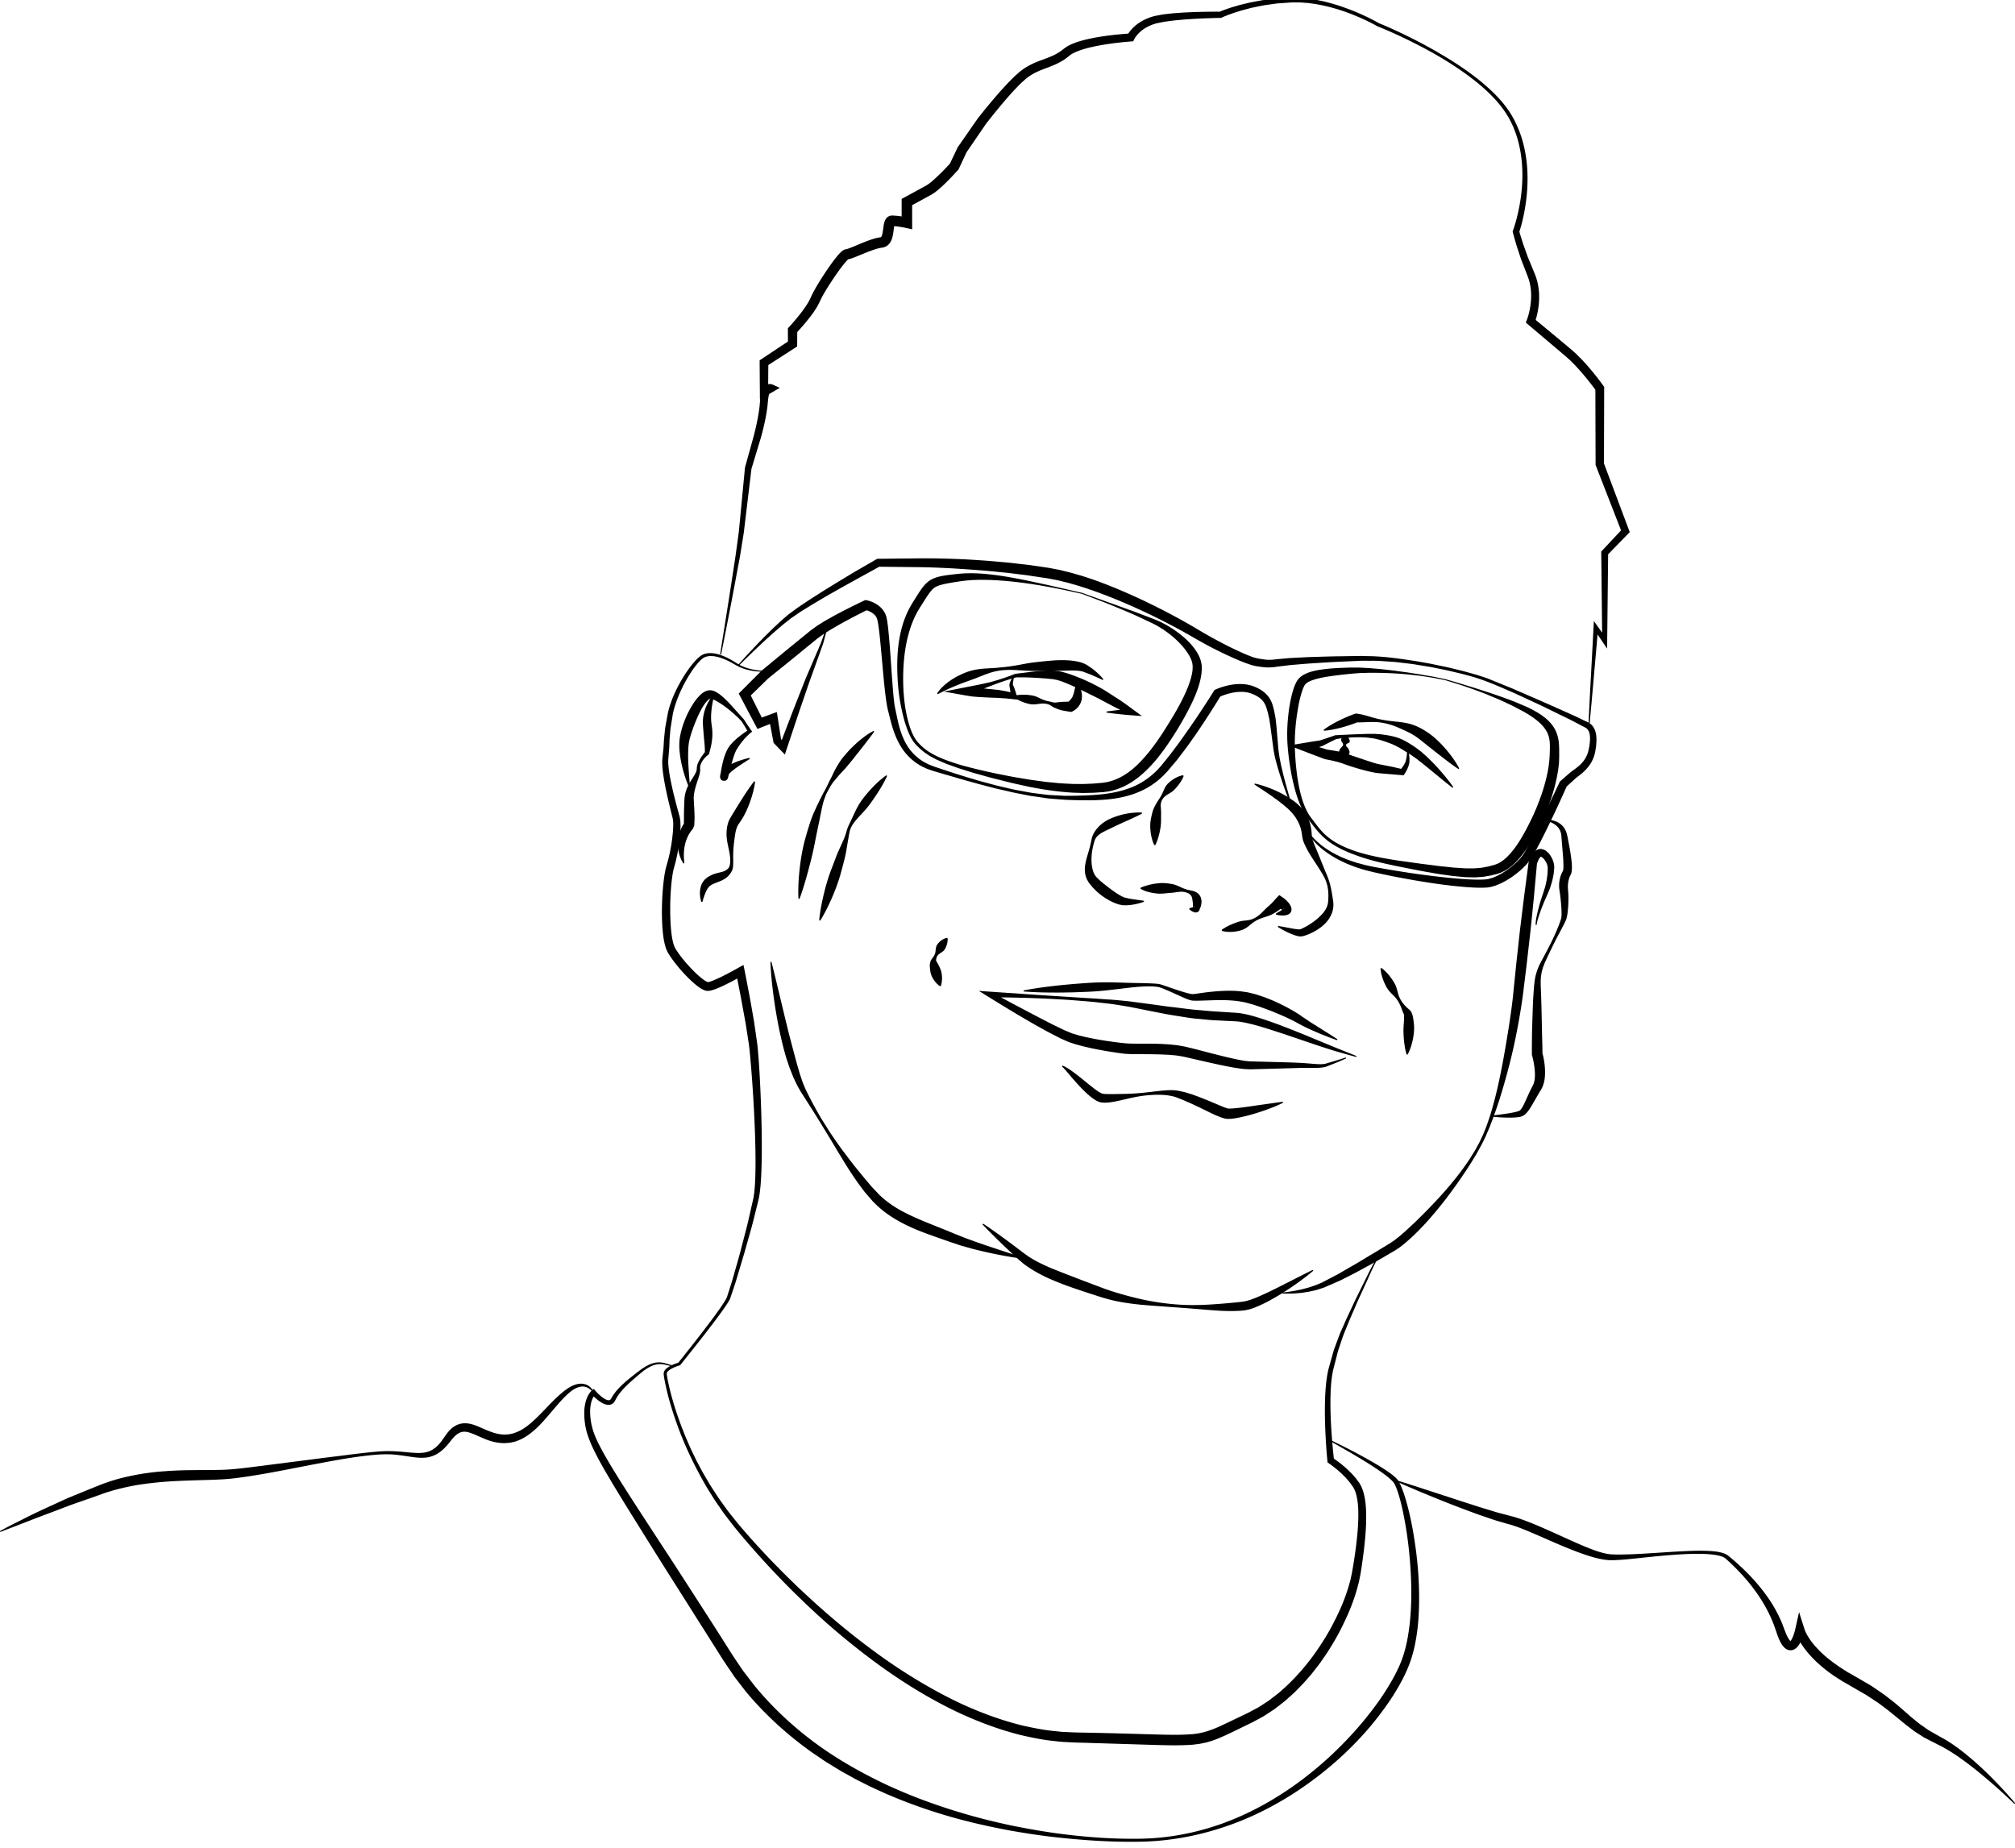 <svg xmlns="http://www.w3.org/2000/svg" width="1022.232" height="937.428"><path d="M805.835 367.997c.384-8.264.799-16.526 1.257-24.785l1.326-24.78.178-3.329 1.949 2.746 4.577 6.447-2.301.719-.487-44.5-.008-.684.492-.525 10.394-11.101-.399 1.986-13.209-33.92-.139-.356-.001-.401-.112-38.5.411 1.29c-.57-.784-1.179-1.605-1.788-2.395-.616-.793-1.219-1.598-1.855-2.375-.632-.781-1.242-1.582-1.892-2.346l-1.938-2.301-2.002-2.231a41.693 41.693 0 0 0-2.054-2.162c-.706-.689-1.374-1.444-2.11-2.081l-2.189-1.944-18.71-15.825-1.159-.98.549-1.438c.287-.754.594-1.694.828-2.578.249-.897.458-1.81.64-2.726.172-.918.332-1.84.43-2.768.127-.926.171-1.856.231-2.784.023-.928.051-1.856-.01-2.779-.005-.929-.157-1.836-.239-2.755l-.246-1.354a9.613 9.613 0 0 0-.302-1.339l-.354-1.325-.469-1.284-.233-.643-.282-.732-.533-1.38-1.066-2.76-1.067-2.76c-.374-.904-.655-1.887-.98-2.833l-.943-2.86c-.304-.955-.654-1.901-.911-2.864-.543-1.927-1.129-3.814-1.61-5.792l-.119-.491.172-.474c.964-2.655 1.755-5.535 2.421-8.371a95.465 95.465 0 0 0 1.589-8.647c.773-5.811 1.009-11.706.486-17.539-.528-5.823-1.749-11.609-3.967-17.023a23.535 23.535 0 0 0-.867-2.012c-.317-.658-.593-1.338-.953-1.974l-1.015-1.907-1.17-1.903c-1.599-2.426-3.368-4.747-5.367-6.918-1.986-2.167-4.076-4.253-6.306-6.193-2.209-1.961-4.528-3.802-6.895-5.582-2.365-1.78-4.804-3.468-7.271-5.111a188.996 188.996 0 0 0-7.543-4.723c-5.111-3.019-10.364-5.802-15.691-8.426-5.327-2.616-10.751-5.086-16.234-7.292l-.061-.024-.063-.037a80.16 80.16 0 0 0-4.549-2.382 97.749 97.749 0 0 0-4.687-2.157c-1.573-.697-3.176-1.324-4.777-1.947l-2.42-.89c-.811-.286-1.633-.536-2.448-.805-1.626-.558-3.294-.969-4.94-1.448-1.671-.378-3.323-.849-5.012-1.13l-2.521-.474-2.541-.34-1.268-.171-1.274-.094-2.545-.189-2.546-.019-1.271-.006c-.336-.009-.838.049-1.249.07l-5.188.362c-1.751.064-3.4.403-5.095.612-1.685.244-3.371.43-5.046.82-1.674.358-3.362.651-5.021 1.069-1.651.447-3.312.857-4.953 1.332-1.618.54-3.271.993-4.859 1.6-1.592.571-3.213 1.196-4.684 1.868l-.312.142-.355.006a302.86 302.86 0 0 0-6.083.157c-2.031.055-4.058.172-6.086.262-1.015.041-2.023.126-3.035.187l-3.032.199-3.017.279c-1.001.104-2.018.161-3.006.304l-2.975.398c-.493.07-.997.119-1.48.205l-1.43.297-1.428.294-.715.146-.179.037-.044.009a.534.534 0 0 1 .054-.015l-.012.003-.023.007-.091.028-.366.113c-.47.154-1.013.292-1.424.459-.417.17-.833.317-1.253.498l-1.261.602c-.401.232-.815.443-1.208.688-.777.497-1.54 1.019-2.228 1.622a15.336 15.336 0 0 0-1.922 1.926c-.292.341-.562.7-.808 1.061a8.525 8.525 0 0 0-.608 1.007l-.531 1.088-1.191.087a156.97 156.97 0 0 0-6.606.637c-2.206.249-4.4.566-6.586.906-2.18.361-4.353.753-6.483 1.244a56.51 56.51 0 0 0-6.238 1.746c-1.947.725-3.929 1.573-5.231 2.659l-1.374 1.106-1.576 1.098a32.48 32.48 0 0 1-3.183 1.773c-2.163 1.048-4.35 1.839-6.421 2.63-2.077.786-4.038 1.595-5.844 2.609a26.234 26.234 0 0 0-2.601 1.659l-.613.464-.308.231-.076.058.066-.055-.02.018-.04.036-.156.141-1.251 1.128c-1.754 1.487-3.108 3.057-4.629 4.584-1.47 1.64-2.976 3.267-4.413 4.964a251.879 251.879 0 0 0-4.292 5.118c-1.421 1.715-2.807 3.468-4.189 5.214l-1.03 1.315-.505.654-.4.584-1.902 2.782-7.607 11.127.209-.364-3.965 8.516-.16.344-.261.289a166.156 166.156 0 0 1-5.306 5.599c-.931.902-1.819 1.822-2.806 2.7-.487.442-.958.889-1.46 1.326l-1.587 1.287c-.476.429-1.206.852-1.841 1.263l-.493.307-.247.152c.027-.014-.071.037.058-.029l-.006.003-.013.007-.026.014-.052.028-.104.057-.831.454-3.321 1.813-6.643 3.628 1.408-2.35.005 10.5.002 3.319-3.251-.712c-.808-.177-1.686-.321-2.53-.478-.837-.106-1.706-.262-2.518-.332l-1.193-.075-.596-.042-.075-.005c-.285.016.368-.023.292-.018l-.021.002-.042.005-.169.019c-.08.007.099-.002.151-.014.081-.012.162-.032.24-.058.16-.052.312-.144.357-.163.312-.199.403-.352.438-.404.027-.048-.001.002-.032.089a6.78 6.78 0 0 0-.209.906c-.277 1.554-.35 3.483-.974 5.663-.343 1.08-.8 2.388-2.098 3.571a5.547 5.547 0 0 1-2.309 1.229c-.206.051-.406.081-.61.115l-.333.051-.673.099c-.405.078-.666.15-1.04.233-.397.115-.787.212-1.19.34-.805.25-1.621.531-2.44.83-1.642.602-3.294 1.274-4.966 1.961-1.693.686-3.314 1.395-5.267 2.05-.222.082-.552.163-.838.239l-.222.057c-.073.019-.228.041-.338.057l-.365.043-.183.016-.091.007-.046.003c-.455.043.567-.056.457-.044l-.166.037-.042.009.091-.009a1.317 1.317 0 0 0 .547-.209c.019-.01-.015.016-.021.021-.029.01-.164.136-.268.222-.493.458-1.067 1.105-1.608 1.75-2.19 2.653-4.263 5.607-6.243 8.562-1.967 2.965-3.892 6.013-5.515 9.065a29.911 29.911 0 0 0-.823 1.68l-.12.27-.107.226-.039.076-.078.151c-.436.816-.774 1.594-1.291 2.442l-1.645 2.549-1.678 2.271a102.032 102.032 0 0 1-3.527 4.323 113.115 113.115 0 0 1-3.727 4.142l.653-1.639-.051 7-.009 1.278-1.045.673-14.569 9.387.997-1.845-.11 15.007-3.134-1.819 3.514-1.974.102 3.64.112.051.033.014.058.018c.023.011.056.009.074.017.043.004.085.009.127.003a.426.426 0 0 0 .188-.054c.066-.061-.053.039-.17.226-.245.411-.51 1.103-.649 1.874-.165.756-.259 1.584-.33 2.419l-.278 2.739c-.073.885-.263 1.854-.391 2.775a51.47 51.47 0 0 1-.481 2.748 69.12 69.12 0 0 1-.548 2.703c-.199.896-.385 1.794-.609 2.682a115.891 115.891 0 0 1-1.39 5.332l-1.575 5.199-3.146 10.372.055-.273-2.838 23.685-.71 5.923-.367 3.017-.475 2.95-.951 5.9a153.903 153.903 0 0 1-1.018 5.896c-1.484 7.85-2.917 15.717-4.441 23.531a2489.322 2489.322 0 0 1-4.608 23.451l-.492-.089 3.739-23.601c1.269-7.868 2.435-15.717 3.656-23.565.618-3.917 1.1-7.881 1.657-11.82l.405-2.958.286-2.921.569-5.954 2.278-23.827.011-.115.044-.159 2.897-10.444 1.444-5.21c.443-1.698.876-3.442 1.258-5.177.382-1.738.751-3.481 1.043-5.227.157-.874.312-1.747.416-2.595.106-.869.267-1.678.33-2.595l.231-2.656c.068-.965.161-1.938.363-2.951.188-1.001.475-2.062 1.139-3.211.361-.567.821-1.207 1.697-1.691.428-.233.941-.4 1.475-.438.268-.018.535-.012.802.031.131.015.271.053.405.086.063.015.144.042.219.069l.113.042.19.084 3.607 1.603-3.506 2.038-3.485 2.026-3.108 1.806-.026-3.625-.11-15.007-.008-1.176 1.006-.669 14.43-9.6-1.055 1.951-.051-7-.007-.916.66-.723a111.339 111.339 0 0 0 3.491-3.998 97.21 97.21 0 0 0 3.29-4.154l1.525-2.126 1.291-2.031c.433-.695.822-1.588 1.235-2.373l.077-.152.038-.076.019-.038.01-.019-.06.131.153-.353c.102-.24.207-.465.312-.687.209-.453.426-.876.645-1.304 1.764-3.364 3.704-6.466 5.722-9.559 2.038-3.082 4.109-6.093 6.516-9.054.623-.745 1.236-1.472 2.064-2.258.239-.209.432-.398.779-.644l.254-.179a4.37 4.37 0 0 1 .996-.451l.208-.058.166-.038c-.097.008.94-.092.499-.051l-.003-.002-.007-.004-.014-.006a.053.053 0 0 0-.028 0c0-.002-.04.016-.003.005l.107-.032c.15-.047.264-.063.467-.14 1.485-.506 3.193-1.247 4.854-1.937 1.678-.702 3.381-1.41 5.14-2.068a57.111 57.111 0 0 1 2.704-.939c.46-.149.949-.278 1.422-.416a27.552 27.552 0 0 1 1.614-.359l1.069-.165c.047-.019.023-.015.063-.044.073-.033.35-.475.528-1.111.193-.629.326-1.428.445-2.268.121-.855.214-1.755.391-2.787.096-.522.2-1.069.426-1.736.122-.341.269-.71.534-1.145.277-.43.658-.952 1.367-1.376.254-.198 1.054-.46 1.374-.488l.169-.02.042-.004.021-.002c-.062.002.605-.036.334-.019l.095.005.761.045 1.521.099c.994.09 1.914.255 2.874.381.939.174 1.851.324 2.815.536l-3.249 2.606.005-10.5.001-1.583 1.407-.767 6.646-3.621 3.323-1.811.831-.453.272-.147.152-.103.305-.203c.413-.288.806-.462 1.272-.879l1.354-1.095 1.349-1.21c.908-.79 1.78-1.68 2.668-2.525a154.625 154.625 0 0 0 5.15-5.346l-.42.633 4.035-8.483.095-.2.114-.165 7.698-11.065 1.925-2.766.24-.346.121-.173.203-.278.53-.675 1.059-1.33c1.42-1.765 2.836-3.526 4.296-5.259a250.09 250.09 0 0 1 4.412-5.174c1.481-1.72 3.042-3.38 4.585-5.071 1.654-1.65 3.294-3.447 4.986-4.854l1.261-1.118.157-.14.165-.142.092-.068.367-.274.736-.546a30.879 30.879 0 0 1 3.093-1.938c2.125-1.169 4.343-2.051 6.472-2.838 2.132-.792 4.182-1.521 6.071-2.42a27.976 27.976 0 0 0 2.715-1.481l1.199-.811 1.261-.995 1.662-1.173c.559-.347 1.119-.595 1.682-.89.563-.309 1.125-.507 1.688-.73.562-.208 1.125-.469 1.688-.629a60.72 60.72 0 0 1 6.761-1.792c2.255-.485 4.512-.858 6.77-1.199a164.3 164.3 0 0 1 6.779-.834 161.37 161.37 0 0 1 6.819-.557l-1.722 1.174c.349-.692.628-1.109.978-1.607.335-.478.688-.93 1.064-1.358a19.26 19.26 0 0 1 2.429-2.369c.86-.729 1.793-1.353 2.744-1.938.479-.288.977-.537 1.464-.805.499-.244 1.008-.464 1.512-.695.52-.216 1.069-.405 1.603-.605.541-.199.993-.302 1.494-.458l.367-.107.093-.027.11-.031.05-.01.196-.038.787-.153 1.573-.303 1.573-.301c.521-.084 1.036-.127 1.554-.193l3.102-.353c1.035-.125 2.061-.16 3.091-.245l3.086-.217 3.08-.135c1.026-.039 2.054-.103 3.079-.122 2.052-.046 4.103-.12 6.152-.131a300.85 300.85 0 0 1 6.16-.025l-.667.148c1.7-.733 3.332-1.316 5.017-1.881 1.665-.594 3.372-1.024 5.055-1.543 1.7-.452 3.416-.837 5.122-1.258 1.712-.392 3.451-.654 5.174-.99 1.714-.364 3.481-.53 5.233-.749 1.749-.183 3.518-.497 5.24-.526l5.194-.263c.455-.015.816-.06 1.348-.05l1.329.031 2.654.071 2.638.245 1.317.124 1.307.2 2.609.404 2.582.535c1.729.323 3.409.834 5.111 1.255 1.673.52 3.368.974 5.013 1.572 1.66.554 3.298 1.168 4.932 1.789 1.625.645 3.248 1.293 4.841 2.012a98.49 98.49 0 0 1 4.747 2.225 80.31 80.31 0 0 1 4.647 2.477l-.123-.061c2.789 1.134 5.512 2.341 8.232 3.585a262.717 262.717 0 0 1 8.081 3.878c5.344 2.674 10.604 5.521 15.738 8.583a190.602 190.602 0 0 1 7.627 4.724c2.499 1.646 4.97 3.339 7.373 5.129 2.403 1.79 4.764 3.644 7.02 5.627a82.173 82.173 0 0 1 6.524 6.235c2.069 2.183 3.962 4.585 5.671 7.109l1.197 1.887 1.116 2.02c.383.657.68 1.356 1.019 2.035.34.679.654 1.37.94 2.073 2.435 5.569 3.843 11.543 4.531 17.559.682 6.026.581 12.117-.076 18.129a97.683 97.683 0 0 1-1.43 8.961c-.632 2.978-1.347 5.873-2.349 8.844l.053-.964c.494 1.846 1.119 3.714 1.688 5.573.273.938.632 1.835.946 2.753l.972 2.739c.336.913.613 1.825 1.015 2.737l1.13 2.735 1.129 2.735.564 1.367.555 1.383.577 1.484.448 1.523c.162.506.288 1.018.383 1.537l.316 1.551c.123 1.042.312 2.083.347 3.13.089 1.047.086 2.09.081 3.135-.039 1.041-.073 2.085-.203 3.116a39.84 39.84 0 0 1-.44 3.083 41.393 41.393 0 0 1-.674 3.042 30.732 30.732 0 0 1-.952 3.063l-.61-2.417 9.436 7.806 4.707 3.916 2.349 1.963 2.332 1.962 2.396 2.114c.807.7 1.5 1.476 2.255 2.21a44.93 44.93 0 0 1 2.168 2.27l2.092 2.321 2.013 2.377c.673.79 1.304 1.611 1.957 2.416.653.805 1.27 1.638 1.9 2.46.631.83 1.234 1.653 1.858 2.523l.413.575-.002.715-.112 38.5-.14-.757 12.791 34.08.427 1.137-.827.849-10.605 10.899.484-1.208-.487 44.5-.044 4.062-2.257-3.344-4.423-6.553 2.127-.583-2.174 24.72a2806.284 2806.284 0 0 1-2.243 24.715l-.501-.032zm-419.254-27.233a31.711 31.711 0 0 1-7.258-.918c-.59-.167-1.194-.29-1.774-.496l-1.736-.642c-.579-.215-1.111-.548-1.67-.818l-.83-.429-.775-.459c-2.055-1.206-4.198-2.294-6.424-3.076-2.21-.789-4.563-1.284-6.769-.994-1.109.161-2.094.516-2.987 1.225-.483.361-.819.7-1.239 1.101-.394.431-.814.823-1.182 1.289-1.524 1.79-2.897 3.744-4.161 5.762a72.5 72.5 0 0 0-6.325 12.779c-.808 2.223-1.556 4.474-2.015 6.764l-.089.379-.072.448-.145.895-.289 1.79-.579 3.581-.144.895-.07.88-.142 1.76c-.081 1.184-.224 2.32-.256 3.54l-.143 3.624-.312 3.703-.143 1.758-.062.905c-.007.287.015.54.019.811l.021.802.074.867c.043.576.097 1.155.182 1.74.287 2.331.72 4.678 1.211 7.017.974 4.682 2.181 9.337 3.44 13.988l.477 1.749.239.881.119.446.06.223.045.213.008.056.017.112c.084.604.189 1.181.257 1.808l.069 2.045c.036.708-.015 1.3-.036 1.932l-.086 1.875c-.121 1.231-.223 2.468-.362 3.696-.172 1.222-.32 2.447-.512 3.667-.219 1.215-.413 2.433-.654 3.646-.274 1.209-.508 2.422-.817 3.63l-.494 1.81-.248.905-.207.805c-.342 1.223-.472 2.201-.675 3.358a69.85 69.85 0 0 0-.448 3.501c-.263 2.351-.409 4.731-.538 7.109-.214 4.761-.205 9.544.075 14.266.122 2.365.397 4.695.757 6.97.228 1.109.436 2.236.776 3.232.129.553.352.947.539 1.38.104.235.154.393.337.675.157.271.305.508.448.73 2.467 3.812 5.613 7.473 8.905 10.78 1.656 1.641 3.401 3.237 5.179 4.491.44.301.882.579 1.287.788.195.093.382.178.521.223.078.031.097.019.146.042.014.004-.01-.01-.015-.007l-.014.005c.19-.009-.273.018-.199.011l.056-.006.451-.051.225-.026c.053-.013.084-.029.127-.043.178-.066.281-.075.528-.155a21.752 21.752 0 0 0 1.542-.559c4.226-1.734 8.527-4.056 12.647-6.373l2.701-1.52.609 3.01c.871 4.305 1.671 8.612 2.5 12.919.797 4.314 1.536 8.644 2.281 12.968l.945 6.554.47 3.276.23 1.661.166 1.632c.422 4.407.727 8.797.972 13.175.242 4.382.453 8.762.619 13.145s.308 8.766.39 13.152c.098 4.386.134 8.774.113 13.167a268.226 268.226 0 0 1-.349 13.195l-.215 3.309c-.084 1.104-.223 2.214-.332 3.32a44.353 44.353 0 0 1-1.238 6.604c-1.085 4.241-2.063 8.497-3.235 12.727l-3.578 12.675-3.772 12.593c-.597 2.101-1.332 4.192-2.027 6.285l-1.052 3.139-.132.392-.065.196-.033.099-.016.049c-.017.041.015-.024-.042.105l-.376.729c-.227.484-.566.979-.865 1.467-1.223 1.937-2.495 3.672-3.792 5.461-1.3 1.77-2.609 3.528-3.932 5.275-5.307 6.975-10.748 13.829-16.24 20.652l-.146.181-.24.072c-1.308.392-2.644.9-3.848 1.533-.603.316-1.186.669-1.666 1.081-.481.401-.888.876-.993 1.31 0 .107-.011.21-.033.314l.056.493c.034.364.092.703.152 1.042.109.676.23 1.36.381 2.064.265 1.396.605 2.784.927 4.174 1.341 5.551 3.055 11.02 5.006 16.393l.722 2.02.786 1.996c.53 1.327 1.037 2.665 1.585 3.984 1.16 2.614 2.223 5.271 3.502 7.829l1.851 3.868 2.008 3.788c1.3 2.547 2.807 4.978 4.245 7.445.704 1.244 1.482 2.441 2.268 3.634l2.334 3.591c1.587 2.372 3.313 4.648 4.961 6.977 1.738 2.261 3.551 4.465 5.32 6.699a341.92 341.92 0 0 0 5.608 6.506c7.584 8.581 15.562 16.818 23.809 24.76 8.285 7.902 16.831 15.527 25.705 22.736 8.881 7.197 18.049 14.041 27.611 20.262 9.568 6.205 19.459 11.899 29.731 16.768 10.296 4.798 20.974 8.753 31.946 11.454 5.507 1.229 11.047 2.351 16.652 2.854 1.4.12 2.794.354 4.199.382l4.209.198c2.822.13 5.731.135 8.593.208 11.491.212 23.022.578 34.473.906 5.723.146 11.45.283 16.953-.101 5.534-.271 10.454-1.96 15.601-4.342a612.4 612.4 0 0 0 7.733-3.679l3.9-1.862 1.843-.879 1.904-1.009c1.261-.677 2.558-1.335 3.79-2.027l3.424-2.224c.567-.38 1.152-.716 1.708-1.13l1.658-1.271c1.099-.855 2.229-1.672 3.305-2.558 8.516-7.229 15.884-15.896 21.931-25.411 3.091-4.717 5.778-9.696 8.181-14.792 2.417-5.09 4.433-10.376 5.889-15.755.421-1.339.655-2.697.954-4.049.312-1.326.512-2.763.76-4.179.47-2.824.889-5.625 1.278-8.454.732-5.641 1.345-11.308 1.393-16.917.032-2.801-.068-5.598-.483-8.279-.093-.675-.252-1.319-.372-1.981-.144-.649-.349-1.265-.516-1.9-.246-.577-.43-1.211-.722-1.742l-.43-.803-.053-.101c-.026-.051.062.089-.014-.022l-.156-.219-.314-.438-1.251-1.755-1.297-1.508-.646-.753-.731-.734c-.491-.487-.967-.988-1.471-1.465a58.73 58.73 0 0 0-6.469-5.231l-.693-.479-.072-.757c-.438-4.595-.75-9.15-.976-13.735-.219-4.58-.335-9.168-.286-13.765-.002-1.147.036-2.299.072-3.448.025-1.15.074-2.301.152-3.452.063-1.151.127-2.302.251-3.455.109-1.151.2-2.303.385-3.455.157-1.151.309-2.303.571-3.452l.364-1.766.462-1.646 1.854-6.586.471-1.645.603-1.628 1.206-3.252 1.206-3.247 1.392-3.144c.942-2.085 1.836-4.204 2.816-6.259l2.896-6.197c.967-2.104 2.007-4.106 3.008-6.165l3.03-6.134c1.026-2.038 2.014-4.091 3.071-6.116l3.292-6.02.438.242-3.055 6.102c-.979 2.055-1.895 4.148-2.845 6.221l-2.846 6.222c-.933 2.073-1.935 4.15-2.812 6.219l-2.713 6.282c-.923 2.091-1.739 4.201-2.614 6.299l-1.286 3.151-1.082 3.2-1.082 3.195-.541 1.596-.422 1.657-1.699 6.628-.427 1.656-.286 1.593c-.225 1.081-.346 2.194-.474 3.306-.153 1.104-.218 2.229-.3 3.35-.097 1.118-.134 2.245-.173 3.372a73.358 73.358 0 0 0-.075 3.385c-.012 1.13-.025 2.26.002 3.392.049 4.525.26 9.057.574 13.583.319 4.52.729 9.06 1.254 13.536l-.766-1.236c2.529 1.671 4.816 3.465 7.047 5.445.551.498 1.078 1.027 1.617 1.541l.806.777.777.863c.514.577 1.046 1.157 1.539 1.737l1.281 1.732.319.434.16.217a2.94 2.94 0 0 1 .137.201l.076.136.606 1.087c.401.728.641 1.48.956 2.224.215.748.468 1.498.645 2.248.15.748.34 1.501.453 2.248.502 2.995.639 5.962.646 8.903.024 5.889-.53 11.682-1.199 17.442-.356 2.869-.75 5.758-1.186 8.608-.229 1.416-.404 2.832-.726 4.311-.299 1.457-.543 2.938-.964 4.351-1.472 5.733-3.504 11.257-5.943 16.58-2.426 5.327-5.145 10.523-8.287 15.465-1.492 2.521-3.225 4.888-4.88 7.306-.855 1.189-1.784 2.327-2.674 3.493-.895 1.162-1.784 2.328-2.772 3.418l-2.889 3.329c-.992 1.085-2.048 2.114-3.069 3.173l-1.545 1.578c-.513.528-1.088.996-1.629 1.496l-3.298 2.956c-1.135.945-2.329 1.825-3.492 2.74l-1.757 1.358c-.594.446-1.253.839-1.877 1.261l-3.801 2.479c-1.266.721-2.531 1.371-3.797 2.061l-1.898 1.02-2.039.994-3.867 1.875a420.975 420.975 0 0 1-7.817 3.761c-2.694 1.181-5.417 2.422-8.408 3.236-1.457.495-2.994.707-4.494 1.049l-2.262.29c-.755.102-1.509.194-2.249.223-5.967.408-11.75.248-17.511.101l-34.458-1.065c-2.882-.095-5.722-.119-8.639-.272l-4.4-.24c-1.471-.043-2.919-.293-4.38-.431-5.845-.572-11.588-1.775-17.281-3.094-11.335-2.878-22.278-7.03-32.774-12.017-10.467-5.054-20.507-10.915-30.125-17.362-9.626-6.44-18.813-13.486-27.694-20.874-8.895-7.376-17.34-15.265-25.534-23.384a441.557 441.557 0 0 1-23.497-25.389 341.783 341.783 0 0 1-5.536-6.647c-1.76-2.299-3.561-4.567-5.284-6.891-1.633-2.39-3.341-4.727-4.908-7.156l-2.302-3.676c-.774-1.222-1.541-2.446-2.232-3.717-5.742-10.026-10.742-20.49-14.556-31.395-1.937-5.439-3.632-10.967-4.955-16.598-.317-1.411-.652-2.817-.915-4.246a41.066 41.066 0 0 1-.385-2.176c-.062-.37-.121-.739-.151-1.092l-.058-.577c.017-.252.045-.507.083-.757.274-.979.913-1.598 1.513-2.111.617-.518 1.277-.904 1.946-1.252 1.347-.692 2.712-1.202 4.158-1.627l-.385.253c5.464-6.822 10.863-13.706 16.125-20.679 2.599-3.482 5.263-7.031 7.511-10.63.266-.448.555-.854.788-1.365l.367-.733c-.044.099-.003-.001-.009.009l.015-.049.031-.097.062-.193.124-.388.992-3.098c.657-2.067 1.348-4.112 1.921-6.229 1.192-4.202 2.423-8.396 3.555-12.611l3.288-12.66c1.076-4.227 1.969-8.521 2.962-12.778l.363-1.6c.055-.252.134-.566.169-.767l.114-.782c.14-1.05.342-2.07.4-3.155.082-1.072.193-2.137.252-3.215l.142-3.244c.137-4.335.146-8.689.074-13.046a479.8 479.8 0 0 0-.379-13.076c-.17-4.359-.4-8.719-.654-13.076a758.486 758.486 0 0 0-.882-13.06c-.351-4.352-.685-8.689-1.146-12.987l-.184-1.63-.24-1.586-.498-3.214-1-6.427-2.353-12.868c-.834-4.283-1.643-8.577-2.517-12.846l3.31 1.49a168.815 168.815 0 0 1-6.466 3.52c-2.191 1.123-4.385 2.218-6.781 3.154a26.4 26.4 0 0 1-1.873.662c-.328.107-.819.216-1.225.305l-.314.063-.226.024-.451.049c-.933.04-1.322-.118-1.801-.257a8.953 8.953 0 0 1-1.145-.489 17.074 17.074 0 0 1-1.801-1.109c-2.167-1.55-3.982-3.255-5.753-5.021a81.127 81.127 0 0 1-5.002-5.526c-1.583-1.927-3.085-3.892-4.465-6.084a23.164 23.164 0 0 1-.496-.817c-.148-.226-.337-.624-.477-.942-.305-.672-.629-1.361-.778-1.991-.428-1.303-.65-2.558-.901-3.819-.386-2.502-.659-4.983-.775-7.448-.28-4.935-.207-9.837.061-14.735.161-2.45.338-4.896.64-7.349.132-1.224.318-2.456.514-3.688.219-1.221.472-2.638.799-3.74l.977-3.474c.303-1.131.54-2.292.814-3.437.243-1.156.442-2.325.666-3.487.197-1.167.352-2.341.531-3.512l.385-3.519.103-1.747c.031-.575.091-1.191.068-1.691l.006-1.582c-.047-.574-.146-1.192-.217-1.786l-.015-.113-.007-.056c-.008-.053.053.262.021.103l-.053-.216-.106-.432-.219-.874-.442-1.76c-1.176-4.708-2.306-9.443-3.208-14.251-.455-2.403-.854-4.824-1.11-7.3a27.77 27.77 0 0 1-.158-1.87l-.061-.942-.006-1.012c.003-.333-.006-.685.01-1.002l.08-.903.096-.977.093-.878.368-3.518.214-3.621c.054-1.198.229-2.462.34-3.689l.19-1.852.095-.925.162-.893.649-3.568.325-1.785.163-.892.081-.446.122-.502c.543-2.446 1.373-4.784 2.261-7.084 1.847-4.576 4.198-8.899 6.911-12.986 1.367-2.039 2.84-4.01 4.51-5.853.398-.472.874-.897 1.311-1.344.459-.423 1.018-.91 1.515-1.251 1.028-.771 2.411-1.246 3.696-1.373 2.625-.256 5.123.395 7.419 1.285 2.313.895 4.468 2.077 6.542 3.381l.767.495.766.434c.518.275 1.005.613 1.551.84l1.641.683c.55.222 1.131.362 1.697.548a31.083 31.083 0 0 0 7.06 1.185l-.009.501z"/><path d="M650.582 655.764c1.432-.121 2.843-.319 4.257-.54l2.111-.351c.701-.128 1.396-.29 2.092-.433 1.398-.26 2.761-.665 4.132-1.004 1.359-.383 2.685-.867 4.019-1.293l1.936-.799.966-.396.433-.179.478-.251 3.82-2.009 3.832-1.978 3.688-2.146c2.447-1.464 4.936-2.766 7.38-4.291 2.459-1.471 4.898-2.975 7.371-4.419l7.357-4.467.919-.559.808-.552c.58-.407 1.226-.807 1.711-1.227l1.575-1.222c.528-.422 1.063-.899 1.596-1.347 1.076-.89 2.11-1.854 3.149-2.811 1.058-.932 2.078-1.921 3.111-2.892 1.042-.962 2.038-1.979 3.048-2.979a111.674 111.674 0 0 0 3.024-3.016c3.982-4.074 7.914-8.232 11.604-12.601.95-1.071 1.824-2.2 2.731-3.306.904-1.108 1.807-2.219 2.657-3.367 1.737-2.273 3.374-4.615 4.987-6.977l2.266-3.636c.767-1.207 1.416-2.477 2.125-3.714.714-1.238 1.28-2.543 1.899-3.824.291-.642.64-1.285.884-1.926l.813-1.997c.557-1.331 1.028-2.678 1.485-4.022.474-1.34.939-2.683 1.348-4.058.846-2.73 1.568-5.501 2.305-8.264 1.407-5.547 2.588-11.151 3.659-16.774 1.064-5.624 2.016-11.269 2.936-16.913.892-5.648 1.737-11.308 2.379-16.969l1.733-17.106 1.882-17.145 2.099-17.12 2.268-17.103.031-.239.035-.107a16.971 16.971 0 0 1 1.34-3.115c.291-.505.596-1.007 1.009-1.51.407-.497.875-1.008 1.587-1.445.162-.111.351-.211.565-.298l.31-.128.078-.03.039-.015c-.227.058.331-.088.277-.073l.012-.002.091-.014c.142-.02.193-.038.41-.058a5.18 5.18 0 0 1 .948.03c.309.042.441.108.668.171.214.062.4.138.56.226l.5.262.424.292c1.091.799 1.813 1.727 2.425 2.706a12.04 12.04 0 0 1 1.376 3.149c.148.564.258 1.146.317 1.747.019.305.023.615.03.92l-.005.121-.002.023-.004.045-.009.092-.018.183-.035.366-.141 1.463c-.038.483-.089.974-.209 1.5-.204 1.027-.401 2.064-.644 3.066l-.893 2.906c-.288.969-.741 1.882-1.104 2.821-.376.95-.766 1.815-1.186 2.712-.415.893-.763 1.772-1.149 2.663-.722 1.804-1.434 3.621-2.051 5.465-.324.92-.603 1.846-.891 2.774-.261.93-.511 1.869-.564 2.778l-.496.062c-.078-1.058.071-2.045.217-3.029.165-.978.354-1.954.59-2.911.438-1.929.969-3.829 1.516-5.731.301-.944.581-1.921.902-2.844.322-.916.637-1.877.916-2.774.268-.914.627-1.796.82-2.727l.612-2.774c.146-.916.227-1.821.36-2.722.08-.435.099-.921.104-1.417l.042-1.469.018-.637-.059-.545a8.013 8.013 0 0 0-.288-1.125 8.569 8.569 0 0 0-1.123-2.148c-.464-.651-1.039-1.242-1.557-1.566l-.186-.117-.159-.063c-.056-.033-.097-.043-.123-.038-.01.005-.105-.034-.041-.011a.284.284 0 0 0 .216-.024c-.025-.007-.214.042-.312.06l-.09.019-.011.002c-.062.016.489-.126.256-.065l-.003.004-.007.007a.096.096 0 0 1-.025.021c-.015.002-.041.017-.076.054-.274.176-.75.837-1.088 1.542-.345.706-.669 1.59-.858 2.324l.066-.346-1.572 17.177-1.739 17.159-1.958 17.136-1.054 8.561-.519 4.282c-.164 1.453-.378 2.886-.574 4.325a329.5 329.5 0 0 1-2.922 17.111c-1.115 5.672-2.372 11.314-3.833 16.907a360.643 360.643 0 0 1-4.766 16.67c-.905 2.747-1.796 5.495-2.811 8.206a88.19 88.19 0 0 1-1.507 4.078l-.783 2.032-.845 1.985-.832 1.991c-.277.698-.625 1.318-.935 1.981-.646 1.301-1.241 2.629-1.978 3.876-.708 1.262-1.347 2.568-2.104 3.8l-2.24 3.717-2.329 3.658c-.77 1.226-1.613 2.397-2.417 3.6a105.627 105.627 0 0 1-2.461 3.572c-.838 1.178-1.658 2.373-2.529 3.526a199.46 199.46 0 0 1-10.786 13.627 123.598 123.598 0 0 1-5.889 6.427c-2.021 2.099-4.119 4.126-6.359 6.046-.564.482-1.099.967-1.688 1.446l-1.825 1.43c-.621.502-1.211.844-1.813 1.253l-.988.643-.933.544-7.465 4.352c-5.041 2.811-10.049 5.643-15.286 8.243l-3.893 1.967-3.941 1.752-3.962 1.707-.495.214c-.272.104-.38.128-.578.195l-1.06.344-2.113.683c-1.435.339-2.866.687-4.306.95-1.449.209-2.881.504-4.338.604a54.882 54.882 0 0 1-8.7.249l-.007-.502z"/><path d="M666.222 644.723l-1.591 1.33a120.872 120.872 0 0 1-4.63 3.573 107.1 107.1 0 0 1-3.392 2.427 104.834 104.834 0 0 1-4.082 2.741 119.938 119.938 0 0 1-10.225 5.99c-.976.495-2.003.962-3.034 1.458-1.075.449-2.129.946-3.297 1.358l-1.772.612-1.969.457-.249.056a1.726 1.726 0 0 1-.126.021l-.056.007-.111.014-.447.049-.9.099a23.96 23.96 0 0 1-1.889.139c-5.109.295-10.276-.046-15.68-.473-5.384-.438-10.918-.914-16.55-1.294-5.629-.434-11.356-.789-17.107-1.302-5.74-.575-11.511-1.353-17.086-2.889-1.381-.396-2.811-.77-4.129-1.211l-3.962-1.276c-2.627-.83-5.219-1.715-7.772-2.576-5.11-1.702-10.003-3.587-14.578-5.635-4.566-2.102-8.777-4.527-12.371-7.253l-2.512-2.166c-.771-.664-1.496-1.369-2.218-2.026-1.443-1.319-2.776-2.614-4.046-3.811a375.58 375.58 0 0 1-6.492-6.298c-3.568-3.528-5.526-5.641-5.527-5.641l.323-.381s2.416 1.571 6.501 4.488a370.942 370.942 0 0 1 7.313 5.327c1.396 1.049 2.898 2.142 4.445 3.34.783.59 1.559 1.217 2.404 1.817l2.426 1.739c3.413 2.233 7.438 4.184 11.862 6.051 4.462 1.812 9.243 3.656 14.231 5.559l7.614 2.886 3.895 1.471c1.303.514 2.577.89 3.873 1.363a175.978 175.978 0 0 0 16.224 4.416c5.557 1.198 11.208 2.053 16.803 2.487 5.592.492 11.135.429 16.47.153 5.315-.298 10.522-.769 15.214-1.229.581-.074 1.141-.104 1.754-.202l.896-.123.446-.062.111-.014.056-.007c.034-.004-.091.011-.016-.001l.188-.045 1.491-.348c.516-.179 1.033-.332 1.545-.496 1.023-.321 2.045-.765 3.04-1.142.993-.441 1.974-.848 2.925-1.294 3.839-1.716 7.311-3.503 10.41-5.052 3.097-1.577 5.798-2.951 8.021-4.084l5.2-2.613 1.857-.905.278.421z"/><path d="M391.332 487.978l.609 2.349 1.649 6.641 2.475 10.311c.963 3.975 1.998 8.463 3.223 13.327 1.133 4.888 2.607 10.105 4.041 15.634l1.141 4.183 1.248 4.247c.443 1.422.946 2.826 1.425 4.271.537 1.402 1.138 2.787 1.752 4.188 2.808 5.666 5.845 11.408 9.385 16.994l2.664 4.202c.912 1.393 1.873 2.758 2.81 4.143l2.891 4.108 3.028 4.019c4.015 5.375 8.317 10.502 12.506 15.468l3.295 3.475.771.814.909.822c.606.552 1.213 1.108 1.794 1.546a53.528 53.528 0 0 0 7.529 5.124c5.29 2.956 10.797 5.239 16.122 7.372l7.804 3.136 3.673 1.533 3.59 1.423 1.735.704 1.687.616 3.263 1.192 6.124 2.132 10.055 3.334 8.801 2.884-.107.488-2.409-.322a185.451 185.451 0 0 1-6.775-1.102 224.586 224.586 0 0 1-10.457-2.126c-2.005-.495-4.147-.945-6.396-1.569l-3.47-.966-1.8-.503-1.783-.574-3.666-1.215-3.81-1.339a531.173 531.173 0 0 1-7.946-2.823c-5.458-2.002-11.264-4.39-16.874-7.799-2.816-1.714-5.504-3.642-8.112-5.972-.685-.578-1.253-1.148-1.831-1.72l-.874-.859-.104-.103-.052-.06-.104-.12-.208-.239-.417-.479-3.338-3.858c-4.156-5.312-7.897-10.98-11.384-16.771l-2.645-4.319-2.579-4.341-5.204-8.557c-3.451-5.659-6.98-11.174-10.398-16.474-.826-1.4-1.646-2.806-2.383-4.223-.661-1.434-1.386-2.844-1.979-4.273l-1.688-4.262-1.415-4.221c-1.751-5.583-2.926-10.973-3.978-15.934-.98-4.98-1.785-9.556-2.35-13.634a154.561 154.561 0 0 1-.756-5.715 149.67 149.67 0 0 1-.535-4.865c-.296-2.939-.453-5.26-.551-6.841l-.115-2.431.494-.071zm296.672 48.272c-3.826-1.046-7.642-2.093-11.444-3.235a405.506 405.506 0 0 1-11.321-3.688l-11.232-3.818a551.811 551.811 0 0 0-11.229-3.664c-3.741-1.168-7.517-2.252-11.253-3.021a70.677 70.677 0 0 0-2.768-.477c-.886-.076-1.764-.192-2.791-.222l-5.93-.29c-1.978-.11-3.949-.159-5.933-.322l-5.983-.573c-4.011-.275-7.918-1.051-11.858-1.641-3.944-.61-7.828-1.39-11.715-2.169l-11.618-2.314c-3.907-.636-7.812-1.342-11.713-1.757l-5.868-.661c-1.965-.187-3.935-.376-5.905-.522-3.94-.312-7.881-.651-11.833-.833-3.948-.226-7.896-.453-11.851-.577l-5.93-.221-5.933-.13-11.863-.211.754-2.59 10.359 5.57 10.398 5.481a979.9 979.9 0 0 0 10.414 5.388l5.229 2.542c.876.457 1.725.744 2.586 1.123l1.286.539.643.27.16.067c-.132-.044-.012-.005-.029-.011l.044.014.088.026.353.106 2.819.85 2.732.669c.894.233 1.847.42 2.79.613.946.187 1.88.405 2.836.564 3.798.707 7.643 1.275 11.483 1.761.958.109 1.926.243 2.874.33l1.429.146 1.371.073c1.972.094 3.7.068 5.725.077 3.916.006 7.887-.029 11.891.195l3.008.187 3.035.317c1.003.072 2.045.303 3.07.475 1.02.173 2.087.372 3.009.619 3.812.905 7.67 1.92 11.44 2.91 3.786.973 7.574 1.954 11.352 2.775l2.828.619 2.807.509c.477.103.922.144 1.365.183l1.34.135c.43.061.922.072 1.417.078l1.473.033 11.775.313c3.933.117 7.835.205 11.791.407 1.996.127 3.968.274 5.909.447 1.932.142 3.903.332 5.682.121.208-.034.466-.051.635-.097l.705-.209 1.412-.418 2.823-.835c1.894-.536 3.724-1.167 5.601-1.749l.18.467c-1.808.77-3.608 1.641-5.443 2.334l-2.746 1.076-1.373.538-.687.269c-.297.106-.533.135-.805.205-2.101.429-4.083.377-6.065.41l-5.858-.01-23.535.659-1.473.033c-.485.015-.976.027-1.522-.014-1.045-.073-2.169-.066-3.155-.221l-3.011-.406c-.992-.155-1.966-.338-2.948-.515-3.921-.72-7.766-1.585-11.613-2.439l-11.452-2.623c-.981-.243-1.847-.378-2.766-.517-.913-.134-1.794-.325-2.753-.376l-2.825-.246-2.872-.126c-3.838-.155-7.721-.184-11.655-.185-1.9-.009-4.1 0-6.048-.103l-1.568-.093-1.497-.183c-1.003-.114-1.978-.271-2.967-.405-3.937-.583-7.849-1.247-11.753-2.061-.977-.186-1.95-.435-2.925-.648-.975-.222-1.944-.433-2.945-.715l-2.968-.803-2.8-.91-.351-.113-.248-.082-.177-.078-.711-.312-1.418-.625c-.928-.428-1.931-.811-2.786-1.282l-5.298-2.734c-3.45-1.917-6.93-3.785-10.314-5.792-6.821-3.938-13.519-8.05-20.209-12.192l-4.8-2.971 5.554.381 23.711 1.626 23.712 1.515c1.977.146 3.955.226 5.935.349l5.954.436c3.995.182 7.921.646 11.861 1.039l11.804 1.575 5.874.811c1.958.299 3.913.457 5.864.719 3.9.481 7.805 1.031 11.694 1.316l5.837.522 5.918.38 5.924.38c.952.04 2.037.181 3.12.3 1.043.166 2.058.37 3.073.576 3.999.923 7.796 2.185 11.57 3.489 3.773 1.301 7.487 2.729 11.176 4.191a543.055 543.055 0 0 1 11.013 4.481l10.956 4.528 11.031 4.42-.162.478zm-87.512-142.541s-.238.701-.801 1.72c-.544 1.04-1.434 2.369-2.62 3.789-.608.696-1.248 1.458-2.053 2.128-.802.676-1.826 1.214-2.844 1.851-1.016.628-1.951 1.436-2.526 2.474-.317.506-.521 1.059-.663 1.618-.074.501-.187 1.28-.126 1.822l.12 1.8c.008.598.077 1.226.047 1.816l-.018 3.542c.009 2.306-.377 4.445-.789 6.295-.215.923-.44 1.773-.675 2.527a28.146 28.146 0 0 1-.688 1.958c-.418 1.088-.772 1.715-.772 1.715h-.5s-.354-.633-.735-1.749a23.432 23.432 0 0 1-1.089-4.643c-.246-1.926-.387-4.19.057-6.588.215-1.199.5-2.435.824-3.691.344-1.277.873-2.464 1.594-3.761.334-.688.676-1.091 1.032-1.765l1.091-1.686a20.51 20.51 0 0 0 1.776-3.391c.506-1.168 1.015-2.323 1.726-3.196a8.188 8.188 0 0 1 1.119-1.186 16.49 16.49 0 0 1 1.167-.976c1.557-1.18 3.039-1.924 4.171-2.315 1.115-.412 1.86-.498 1.86-.498l.315.39zm-21.108 19.05s-1.141.631-3.13 1.571c-1.979.971-4.827 2.201-8.125 3.714-1.653.743-3.396 1.605-5.207 2.475-.906.44-1.846.857-2.767 1.343-.931.474-1.854 1.001-2.675 1.661-.813.66-1.545 1.46-1.948 2.429-.417 1.042-.728 2.294-1.01 3.464-.561 2.381-.857 4.878-.792 7.303.057 2.421.497 4.701 1.28 6.444a7.747 7.747 0 0 0 1.611 2.232l1.29 1.257c.423.409.821.694 1.223 1.044.76.667 1.684 1.324 2.489 1.994.409.337.851.627 1.262.944.415.31.807.653 1.229.923.824.575 1.614 1.179 2.405 1.66.786.543 1.538.959 2.267 1.368.376.243.672.315 1.007.489l.243.114.122.058.061.029c-.04-.006.111.023-.087-.011l.021.005.04.01.633.159c.877.233 1.506.349 2.194.5l2.05.33 1.785.253c2.173.289 3.451.497 3.451.496l.055.497-.88.311c-.577.186-1.426.447-2.526.703-1.102.26-2.446.526-4.056.688-.832.042-1.829.142-2.64.078l-.652-.022-.042-.001-.021-.001-.126-.021-.098-.019-.196-.038-.397-.079c-.512-.12-1.138-.196-1.6-.385l-1.512-.54c-.514-.19-.971-.438-1.474-.664-1.012-.443-1.948-1.022-2.941-1.595a37.25 37.25 0 0 1-2.875-1.996c-.925-.778-1.859-1.496-2.775-2.474-.445-.46-.954-.938-1.349-1.395l-1.151-1.384c-.962-1.189-1.742-2.518-2.183-3.971-.444-1.44-.566-2.907-.511-4.302.083-1.4.354-2.718.653-4 .666-2.543 1.456-4.939 2.042-7.344.319-1.217.533-2.354.791-3.627.306-1.343.912-2.582 1.644-3.674 1.471-2.197 3.37-3.881 5.311-5.086 1.949-1.216 3.95-1.965 5.786-2.591 3.698-1.208 6.887-1.664 9.138-1.804 2.248-.158 3.562-.011 3.562-.011l.101.489z"/><path d="M603.458 460.773l.478-.137 1.26-.314c.253-.075.527-.146.75-.248.113-.043.203-.105.215-.158a.11.11 0 0 0-.032-.03c-.008-.003-.007-.006-.021-.007a.594.594 0 0 0-.099.015.704.704 0 0 0-.209.092 1.01 1.01 0 0 0-.354.346c-.096.134-.194.32-.221.512a1.153 1.153 0 0 0-.013.142c.002-.049-.004.159.005-.101l-.001-.009-.003-.018-.009-.073-.018-.15.002-.236.009-.729c-.015-.391-.002-.778-.033-1.143-.023-.744-.156-1.406-.24-2-.103-.567-.126-1.314-.699-2.134-.152-.185-.286-.413-.495-.569-.186-.163-.442-.336-.608-.47a8.895 8.895 0 0 0-1.669-.657c-1.158-.307-2.327-.35-3.56-.177a26.84 26.84 0 0 0-1.799.254c-.588.067-1.167.141-1.742.187-1.142.06-2.268.196-3.36.305-.55.064-1.082.087-1.618.118l-.794.023-.896-.016c-1.052-.086-2.047-.211-2.966-.378s-1.762-.363-2.509-.569a14.356 14.356 0 0 1-1.971-.7c-.547-.23-.964-.445-1.245-.596l-.428-.249.041-.498.45-.202c.291-.121.714-.291 1.236-.464.526-.18 1.13-.35 1.887-.586.743-.215 1.582-.42 2.498-.599s1.908-.314 2.959-.413l.099-.007.024-.001.013-.001c.029-.001-.211.006-.104.002l.051-.005.204-.021.412-.042.842-.048a18.01 18.01 0 0 1 1.759.039c1.2.092 2.446.253 3.706.488.63.093 1.257.305 1.879.514l.923.349.905.419 1.786.799c.584.264 1.21.431 1.77.634a8.9 8.9 0 0 0 1.745.415c.697.17 1.326.252 2.025.495a6.031 6.031 0 0 1 1.985 1.064 5.153 5.153 0 0 1 1.404 1.835c.612 1.401.516 2.777.333 3.851a9.177 9.177 0 0 1-.405 1.462c-.071.18-.161.46-.214.473l-.049.054-.046.138-.022.07-.006.018-.002.009c.008-.253 0-.041 0-.083-.007.07-.016.141-.029.211a2.171 2.171 0 0 1-.299.779c-.148.21-.341.404-.541.55-.174.116-.295.155-.449.219l-.22.073-.15.023a3.224 3.224 0 0 1-.29.027 3.045 3.045 0 0 1-.788-.104 4.393 4.393 0 0 1-1.013-.419 6.63 6.63 0 0 1-1.176-.805c-.249-.219-.373-.356-.373-.356l.133-.482zm16.334 10.995c.629-.487 1.244-.851 1.872-1.227a28.144 28.144 0 0 1 1.883-.99c.629-.301 1.264-.564 1.892-.832.627-.266 1.272-.479 1.898-.713a13.098 13.098 0 0 1 1.919-.582c.643-.163 1.302-.27 1.99-.334.706-.037 1.354-.16 2.045-.254.687-.099 1.356-.253 2.012-.524 1.313-.503 2.484-1.236 3.563-2.12 1.077-.892 2.038-1.954 3.022-2.917.511-.465.967-.964 1.485-1.385.521-.425.978-.882 1.445-1.328.495-.437.87-.905 1.292-1.333l.312-.323.237-.307a6.49 6.49 0 0 1 .506-.582l1.824-1.893 1.819 1.234c.28.19.483.334.708.519l.648.54c.421.377.827.781 1.231 1.234.395.467.794.952 1.168 1.625.187.348.385.728.524 1.291.034.15.062.301.086.451l.008.056.031.311-.006.047-.013.097a2.924 2.924 0 0 1-.157.866l-.074.168a2.368 2.368 0 0 1-.349.562c-.504.589-.921.76-1.278.928a5.06 5.06 0 0 1-.994.285 7.968 7.968 0 0 1-1.734.147 11.556 11.556 0 0 1-3.244-.472l-.062-.496c.912-.583 1.813-1.099 2.643-1.598.405-.265.807-.509 1.12-.762a1.74 1.74 0 0 0 .355-.362c.07-.086.073-.209-.137-.027-.041.04-.106.123-.166.237l-.035.083a1.348 1.348 0 0 0-.101.591l-.02-.09-.01-.046-.001-.003c.051.517.014.144.025.26l-.001.003-.003.005-.004.011a.232.232 0 0 0-.015.089c-.017.088-.074.033-.166-.033-.199-.146-.493-.389-.82-.611a21.2 21.2 0 0 0-1.044-.715l-1.066-.708 3.644-.659c-.277.339-.562.674-.863.993l-.447.48-.461.378c-.613.5-1.243.998-1.88 1.374-1.272.821-2.521 1.56-3.89 2.09-1.354.544-2.785.902-4.114 1.407a16.323 16.323 0 0 0-3.752 1.896 54.81 54.81 0 0 0-1.729 1.319c-.579.472-1.169.993-1.786 1.394-.617.412-1.258.804-1.928 1.1-.671.273-1.366.476-2.068.65-.699.187-1.412.283-2.125.39-.712.106-1.435.148-2.16.161a14.733 14.733 0 0 1-2.194-.101c-.732-.085-1.487-.204-2.228-.45l-.082-.495z"/><path d="M648.426 469.782s1.755.279 4.729.856c1.477.268 3.307.65 5.237.848.457.033.974.063 1.216.007.005-.016.11-.032.031-.017l.405-.148c.248-.097.417-.192.633-.283a37.352 37.352 0 0 0 3.048-1.646c2.068-1.265 4.222-2.8 6.074-4.667l.704-.703.64-.751.335-.375.283-.402c.186-.271.4-.538.576-.821.67-1.142 1.219-2.41 1.403-3.835.283-3.158.289-6.529-.703-9.69-.199-.804-.571-1.555-.877-2.327-.388-.75-.748-1.495-1.184-2.239l-1.345-2.222-1.398-2.2c-1.876-2.898-3.896-5.759-5.491-8.921l-.595-1.208c-.199-.394-.39-.809-.561-1.263-.174-.449-.356-.863-.52-1.342a32.762 32.762 0 0 1-.394-1.673c-.208-1.714-.401-3.092-.809-4.476a20.239 20.239 0 0 0-3.801-7.132c-.4-.522-.858-1-1.291-1.485l-1.32-1.307c-1.064-.892-2.101-1.842-3.083-2.595-.981-.736-1.869-1.492-2.812-2.16-.958-.649-1.83-1.333-2.687-1.926a90.33 90.33 0 0 1-2.417-1.657l-2.085-1.386-4.001-2.639.188-.464 1.242.287a48.78 48.78 0 0 1 3.444 1.006 60.68 60.68 0 0 1 5.221 1.985c.985.442 2.037.925 3.128 1.469 1.092.55 2.244 1.231 3.445 1.91 1.167.711 2.226 1.489 3.407 2.274l.108.074.027.019.105.083.056.044.226.181.452.367c.296.253.609.49.898.766.575.555 1.189 1.087 1.728 1.725 2.263 2.419 4.077 5.698 4.86 9.298.404 1.769.554 3.695.603 5.313.056.258.097.519.125.79.083.324.213.696.315 1.046.183.7.558 1.479.812 2.231a816.213 816.213 0 0 1 3.91 9.521l.971 2.43 1.005 2.406c.706 1.601 1.354 3.268 1.838 4.96l.363 1.267.275 1.277c.214.844.364 1.696.501 2.55.162.855.314 1.707.423 2.517l.184 1.226.093.609.051.303c.022.172.017.245.025.372.188 1.84-.097 3.713-.696 5.43-.684 1.652-1.549 3.231-2.679 4.445a7.634 7.634 0 0 1-.837.906c-.291.282-.573.571-.868.841-.614.493-1.2 1.019-1.831 1.435-1.23.892-2.495 1.604-3.729 2.237-1.253.604-2.463 1.128-3.707 1.521-.344.103-.72.222-1.023.295l-.423.085c-.357.07-.537.059-.811.075-.88-.024-1.447-.176-2.029-.327-1.127-.308-2.066-.697-2.944-1.061-.869-.368-1.654-.714-2.344-1.072-2.772-1.377-4.235-2.399-4.235-2.399l.187-.468zM475.409 351.836s.176-.319.583-.873a19.33 19.33 0 0 1 1.93-2.218c.886-.907 2.051-1.907 3.462-2.966.723-.494 1.489-1.04 2.333-1.548.852-.489 1.743-1.033 2.716-1.5.977-.455 1.981-.979 3.075-1.374 1.081-.429 2.209-.854 3.411-1.14a47.255 47.255 0 0 1 1.825-.432c.62-.129 1.264-.188 1.902-.287a40.882 40.882 0 0 1 3.938-.356c.669-.03 1.336-.094 2.008-.142l2.03-.106c1.357-.081 2.711-.269 4.087-.369a96.185 96.185 0 0 0 8.255-1.194c2.751-.503 5.499-1.055 8.226-1.337 2.724-.314 5.411-.6 8.028-.812 2.62-.226 5.173-.311 7.637-.211 2.462.1 4.849.38 7.12.993.565.146 1.116.347 1.655.568.269.097.532.215.79.348l.847.423c.805.51 1.542 1.043 2.248 1.521l1.019.703.933.787c.594.505 1.133.965 1.602 1.397.926.864 1.565 1.611 2.022 2.099l.653.803-.32.384-3.475-1.617c-.555-.222-1.148-.488-1.788-.772l-.994-.438-1.159-.433c-.794-.305-1.653-.604-2.531-.972l-.021-.008c.036.018-.109-.052.075.038l-.036-.009-.072-.019-.146-.038-.291-.077a3.966 3.966 0 0 0-.605-.134l-.631-.112c-.223-.025-.45-.039-.675-.073-1.812-.226-3.955-.171-6.261-.107-2.309.073-4.786.155-7.367.149l-8 .035c-2.73.035-5.525-.178-8.317-.344-2.793-.186-5.587-.287-8.274-.033-1.354.074-2.678.321-3.974.611-1.302.259-2.553.683-3.77 1.108-.607.22-1.213.414-1.8.647-.586.237-1.16.488-1.734.704-1.153.417-2.244.91-3.329 1.301-2.167.791-4.219 1.492-6.093 2.214-.952.33-1.819.739-2.687 1.053l-2.41 1.011-2.112.938-1.787.844a74.637 74.637 0 0 0-2.509 1.257l-.891.471-.351-.356z"/><path d="M514.56 343.195a29.523 29.523 0 0 0-.573 2.546 7.876 7.876 0 0 0-.12 1.215c-.006.19.006.364.03.507.022.05.026.141.052.152a.06.06 0 0 1 .023.025l.073.179.525 1.221c.161.438.304.887.452 1.336l.409 1.309.388 1.296.595 1.993-2.414-.236c-.491-.048-.967-.123-1.476-.163l-1.5-.148c-.995-.116-2.009-.138-3.006-.23l-1.5-.114-1.501-.047-2.995-.117-3.133-.152a116.867 116.867 0 0 1-3.075-.188l-1.536-.126c-.518-.049-1.01-.076-1.546-.162a95.092 95.092 0 0 1-3.177-.513l-10.733-1.905 10.482-2.073c1.089-.215 2.175-.444 3.269-.649 1.096-.199 2.193-.397 3.27-.632 2.167-.446 4.338-.915 6.499-1.434.539-.122 1.1-.282 1.625-.435.537-.15 1.072-.307 1.604-.472 1.069-.317 2.126-.666 3.185-1.014 2.116-.695 4.202-1.479 6.286-2.271l.07-.027.152-.019 7.886-.972c1.317-.164 2.645-.274 3.971-.414 1.329-.132 2.674-.174 4.015-.255.681-.017 1.367-.006 2.051.003.688.014 1.354-.007 2.104.095l1.098.118.55.065.274.033.068.008.035.004.017.002c-.072-.019.118.028.104.024l.119.029 1.918.458c1.304.383 2.765.802 3.994 1.262 1.283.445 2.54.933 3.781 1.439 1.256.488 2.475 1.025 3.698 1.57a101.365 101.365 0 0 1 7.152 3.595l.876.483.436.247.278.161.209.13 1.673 1.044 3.321 2.128c1.103.718 2.219 1.413 3.311 2.149 2.192 1.441 4.371 3.065 6.508 4.638l4.615 3.397-5.49-.402a113.532 113.532 0 0 1-3.125-.272c-1.042-.104-2.083-.186-3.125-.311-2.083-.228-4.167-.471-6.25-.792v-.5c2.083-.321 4.167-.565 6.25-.792 1.042-.125 2.083-.206 3.125-.311 1.042-.105 2.083-.196 3.125-.272l-.875 2.995c-1.154-.604-2.317-1.186-3.456-1.805a89.43 89.43 0 0 0-3.462-1.815c-1.178-.586-2.332-1.214-3.499-1.819l-3.487-1.84-1.732-.94-1.674-.84-3.477-1.723-3.486-1.697c-1.173-.531-2.318-1.143-3.49-1.66a80.156 80.156 0 0 0-3.51-1.552c-1.202-.538-2.252-.906-3.438-1.353l-1.884-.583-1.629-.307c-.546-.135-1.196-.172-1.819-.236a72.55 72.55 0 0 1-1.884-.198c-2.563-.18-5.159-.385-7.775-.483a117.5 117.5 0 0 0-7.852-.103l.223-.045c-2.143.617-4.283 1.242-6.393 1.956-1.055.356-2.111.712-3.155 1.099a58.93 58.93 0 0 0-1.566.584l-1.556.589a215.811 215.811 0 0 0-6.277 2.49c-2.093.874-4.198 1.612-6.316 2.375l-.251-3.978a81.7 81.7 0 0 1 2.946.18c.483.039 1.019.042 1.524.076l1.539.085c1.025.065 2.049.142 3.072.233l1.536.129 1.479.143 3.151.329 1.572.176 1.556.279c1.037.193 2.071.359 3.098.609 1.028.253 2.039.482 3.084.802l-1.82 1.757-.14-1.294-.153-1.273c-.053-.408-.111-.817-.151-1.236l-.237-1.31-.015-.082-.004-.021-.002-.01-.001-.005v-.002c.009.025-.021-.06.021.056l-.018-.073-.061-.295c-.036-.201-.013-.335-.016-.503.025-.297.075-.563.143-.807.143-.488.323-.925.52-1.347.393-.841.855-1.617 1.374-2.363l.447.215z"/><path d="M514.39 353.021a11.765 11.765 0 0 1 1.966-.378c.645-.096 1.284-.107 1.901-.151a22.027 22.027 0 0 1 3.619.118c.604.064 1.153.163 1.769.251.601.11 1.194.267 1.779.477 1.172.416 2.329 1.073 3.498 1.553.587.247 1.176.46 1.777.618.606.181 1.208.279 1.844.432.323.08.62.096.977.211l.529.151.271.076.017.005c-.225-.111-.059-.03-.106-.055l.007.001.029.005.058.01.116.019c.297.036.649.128.911.092l.755-.089c.507-.061 1.166-.143 1.729-.183a19.948 19.948 0 0 1 1.783-.122c1.182-.029 2.396-.096 3.554-.15l-1.351.326c-.02-.011.192-.185.308-.296.135-.129.279-.26.407-.403.123-.147.285-.264.393-.423.105-.158.274-.275.371-.437.102-.158.232-.302.349-.456.097-.162.196-.325.309-.487l.044-.061.006-.007c.062-.197-.083.267-.067.217l.001-.003.002-.006.011-.025.02-.05.078-.2.157-.4.166-.398.081-.271c.051-.178.128-.357.201-.546l.188-.744c.145-.504.248-1.048.38-1.594.08-.273.132-.553.196-.833.053-.28.138-.565.202-.852.128-.572.291-1.16.467-1.757l.492-.088c.366.525.678 1.067.938 1.626.278.558.485 1.13.7 1.717.182.592.37 1.185.47 1.82.052.32.124.617.154.963.015.377.035.765.027 1.153l-.013.577-.042.431-.05.428-.024.214-.007.053-.003.027-.001.007v.003l-.069.224-.006.017-.042.135-.385 1.074c-.146.351-.337.68-.524 1.012-.184.335-.415.632-.645.934-.224.307-.5.562-.756.839-.273.26-.565.497-.866.732a9.09 9.09 0 0 1-1.09.684l-.732.399-.618-.073c-1.283-.151-2.508-.367-3.76-.601-.622-.109-1.249-.298-1.862-.485-.312-.094-.625-.223-.934-.34-.327-.129-.571-.216-.96-.391l-1.036-.475c-.338-.155-.536-.349-.816-.508l-.098-.063-.05-.03-.024-.015-.126-.063-.01-.006-.15-.105-.312-.212c-.194-.156-.509-.24-.764-.354-.526-.226-1.134-.332-1.714-.441a10.037 10.037 0 0 0-1.822-.065c-1.239.069-2.495.349-3.739.41a10.9 10.9 0 0 1-1.846-.061c-.597-.066-1.237-.253-1.836-.406a23.458 23.458 0 0 1-3.573-1.28 11.737 11.737 0 0 1-1.679-.927 11.8 11.8 0 0 1-1.608-1.189l.109-.486zm157.106 17.259c.605-.477 1.232-.897 1.858-1.321.636-.397 1.265-.811 1.908-1.187a65.096 65.096 0 0 1 3.912-2.126 79.035 79.035 0 0 1 4.014-1.855c1.355-.574 2.71-1.147 4.11-1.602l.564-.183.388.045c1.3.152 2.531.434 3.779.741 1.24.325 2.472.686 3.698 1.051 1.229.337 2.452.703 3.688.958 1.232.283 2.477.482 3.724.684 1.25.179 2.502.364 3.775.479 1.264.163 2.549.256 3.83.446 1.286.15 2.575.384 3.857.686.646.155 1.275.359 1.916.543a67.16 67.16 0 0 1 1.91.723l.119.046.06.023.015.006.091.047.026.013.213.102.425.203.851.406c.557.255 1.195.649 1.784.984.62.348 1.162.708 1.713 1.066.553.358 1.114.712 1.623 1.114a35.99 35.99 0 0 1 3.023 2.454 50.256 50.256 0 0 1 2.776 2.682c.892.923 1.754 1.87 2.579 2.849.816.987 1.641 1.961 2.394 2.999.778 1.013 1.5 2.075 2.206 3.145.69 1.086 1.366 2.176 1.946 3.349l-.375.331c-2.157-1.42-4.186-2.929-6.177-4.45l-2.961-2.289c-.99-.751-1.949-1.529-2.922-2.285l-2.882-2.277a42.237 42.237 0 0 1-1.426-1.136c-.478-.37-.952-.738-1.418-1.122l-1.407-1.115c-.47-.371-.941-.75-1.393-1.056-.479-.322-.86-.666-1.411-1l-.797-.502-.399-.251-.199-.125-.024-.016.064.033-.012-.006-.048-.025-.095-.05a51.084 51.084 0 0 1-1.522-.82c-.534-.254-1.08-.486-1.61-.768-.529-.282-1.104-.488-1.649-.766a27.235 27.235 0 0 0-1.684-.759c-2.267-.992-4.633-1.864-7.071-2.382a31.484 31.484 0 0 0-3.691-.595c-1.245-.117-2.503-.126-3.761-.11l-3.772.147c-1.245.036-2.51.065-3.711.019l.952-.138c-1.35.588-2.745 1.056-4.14 1.523a79.71 79.71 0 0 1-4.236 1.27 65.013 65.013 0 0 1-4.338.999c-.732.144-1.478.252-2.217.375-.749.097-1.497.198-2.267.241l-.176-.465z"/><path d="M736.904 399.687c-1.158-.867-2.264-1.767-3.394-2.651l-3.319-2.703c-1.084-.921-2.203-1.801-3.294-2.705-1.092-.905-2.173-1.816-3.277-2.688-1.088-.895-2.174-1.793-3.279-2.627l-1.644-1.281c-.543-.438-1.107-.773-1.657-1.166-.562-.371-1.082-.781-1.66-1.141l-1.816-1.125c-1.193-.734-2.352-1.466-3.512-2.136-.575-.369-1.163-.617-1.737-.954-.587-.294-1.185-.552-1.782-.841-1.227-.515-2.526-.97-3.847-1.434l-2.015-.658-.252-.083-.126-.041-.016-.005c.032.006-.097-.02.069.012l-.032-.008-.065-.016-.521-.127-1.041-.255c-1.406-.401-2.734-.517-4.102-.719-1.356-.197-2.8-.204-4.2-.279-1.412-.034-2.83.017-4.244.059-1.413.097-2.829.165-4.237.335-1.406.165-2.823.312-4.205.557l.27-.07c-2.447 1.167-4.864 2.409-7.29 3.627l-.019.009-.233.071-4.057 1.238-4.071 1.174.212-4.024c3.721 1.092 7.42 2.247 11.126 3.381l-.424-.104c1.702.241 3.339.472 5.042.816.855.178 1.655.275 2.598.571l1.363.399.621.185.583.209 2.266.796 2.303.784 4.641 1.565 2.315.757c.768.249 1.544.517 2.291.726l1.133.334.985.232 2.439.469 4.875.961 4.916 1.154-1.427.541c.126-.136.299-.32.443-.49.148-.177.304-.35.443-.535.297-.361.56-.74.829-1.12.235-.387.506-.774.693-1.174.098-.198.232-.398.303-.598l.242-.608.031-.077.004-.01c-.004.032.012-.074-.01.07l.001-.003.001-.005.005-.023.01-.046.038-.184.078-.368.154-.736c.044-.243.122-.496.149-.729l.076-.698c.047-.47.119-.941.133-1.439.026-.493.06-.992.056-1.485l.494-.076c.142.495.243.993.354 1.495.13.495.164 1.025.236 1.552.07.533.133 1.073.113 1.562l-.001.753-.001.377v.264l-.012.079-.002.013-.017.104-.144.839c-.044.287-.142.535-.212.807-.145.544-.369 1.028-.569 1.539-.227.486-.454.978-.715 1.446-.123.24-.264.469-.399.703-.142.238-.27.453-.451.71l-.438.623-.989-.082-9.812-.812c-.823-.066-1.65-.129-2.466-.234-.48-.065-1.001-.126-1.452-.208l-1.272-.261c-.861-.167-1.668-.372-2.492-.566-.826-.193-1.632-.419-2.439-.638-1.623-.425-3.217-.911-4.815-1.402a86.45 86.45 0 0 1-2.4-.777c-.808-.283-1.657-.549-2.408-.85l-.579-.221-.12-.045-.063-.019-.127-.037-.253-.076-1.011-.309c-.626-.234-1.463-.398-2.217-.588-1.519-.388-3.146-.693-4.7-.997l-.308-.061-.116-.044c-3.627-1.365-7.262-2.71-10.874-4.118l-7.152-2.789 7.364-1.235 4.179-.701 4.193-.637-.252.081c2.574-.865 5.157-1.707 7.709-2.623l.186-.066.085-.004 8.602-.412 4.301-.167 2.159-.062c.719-.033 1.44-.067 2.185-.042 1.476-.009 3.002-.038 4.398.111l1.07.075.535.038.621.088 2.147.319c.719.124 1.448.25 2.17.395.726.152 1.462.354 2.195.533.731.221 1.47.463 2.188.74.698.303 1.434.595 2.09.946 1.351.679 2.616 1.449 3.842 2.218l1.789 1.169c.618.415 1.221.885 1.823 1.336.588.463 1.227.901 1.77 1.386l1.638 1.458c1.111.958 2.126 1.985 3.149 3.005a76.432 76.432 0 0 1 2.983 3.13c.985 1.048 1.915 2.148 2.849 3.24.946 1.079 1.829 2.218 2.729 3.338a74.138 74.138 0 0 1 2.562 3.48l-.362.344z"/><path d="M683.534 373.612l.186.212c.108.131.26.316.398.524.146.212.287.456.399.71.109.254.188.518.215.784.015.258.042.534-.152.762-.155.224-.629.41-1.033.622-.195.108-.392.23-.521.37a.59.59 0 0 0-.169.434.778.778 0 0 0 .035.227c.026.129.065.19.114.289.111.181.249.363.416.546.324.366.686.732.806 1.087.129.355.264.705.352 1.042.2.675-.097 1.292-.446 1.818-.203.263-.386.503-.619.715-.212.212-.44.396-.664.546l-.535.349-.23.122-.5-.013-.22-.134-.508-.376a4.24 4.24 0 0 1-.621-.58c-.217-.223-.381-.473-.563-.746-.309-.544-.558-1.175-.305-1.838.113-.332.274-.673.431-1.021.146-.348.536-.695.888-1.042.181-.174.332-.349.457-.523.056-.079.102-.195.135-.243.037-.102.061-.201.075-.301.064-.404-.128-.796-.417-1.24-.292-.448-.576-.882-.596-1.257-.025-.362.167-.642.336-.896.195-.243.425-.446.676-.604a3.76 3.76 0 0 1 .781-.35c.249-.084.487-.129.655-.154.183-.018.28-.026.28-.026l.464.185zm-28.686 34.984c-1.252-3.199-2.476-6.414-3.587-9.667-.572-1.622-1.092-3.262-1.641-4.895-.531-1.638-1.017-3.294-1.527-4.943-.454-1.671-.921-3.337-1.325-5.037-.343-1.717-.71-3.486-.893-5.169l-1.354-10.189-.381-2.505-.188-1.252c-.067-.413-.174-.793-.258-1.191-.193-.801-.321-1.542-.56-2.389-.246-.841-.468-1.667-.716-2.401-.499-1.483-1.194-2.735-2.17-3.787-.991-1.038-2.249-1.863-3.638-2.539-.349-.167-.692-.341-1.065-.476l-.549-.218-.274-.109-.034-.014-.018-.007a1.36 1.36 0 0 1 .081.028l-.077-.023-.154-.046-1.231-.37-1.039-.19c-1.452-.223-3.044-.251-4.601-.104-1.567.142-3.142.475-4.688.906a29.91 29.91 0 0 0-4.455 1.638l.888-.807c-2.9 4.792-5.91 9.464-8.962 14.137-1.568 2.308-3.088 4.646-4.697 6.929-1.644 2.262-3.213 4.568-4.917 6.793l-2.545 3.345-1.276 1.669-1.364 1.615-2.728 3.228-.682.806-.776.812-1.446 1.496c-.48.499-1.094.995-1.636 1.49-.565.479-1.107 1.018-1.707 1.425-1.181.862-2.334 1.756-3.607 2.477-2.463 1.568-5.145 2.744-7.854 3.732-5.469 1.885-11.149 2.759-16.763 3.056-5.622.32-11.209.197-16.769-.026l-1.043-.041-.261-.01c-.168-.006-.195-.015-.3-.022l-.519-.042-2.075-.163-4.149-.326c-1.381-.068-2.771-.309-4.156-.512l-4.158-.606-2.079-.293-2.051-.399-4.102-.798c-2.746-.484-5.438-1.189-8.155-1.79-1.354-.317-2.717-.604-4.065-.947l-4.036-1.054-4.037-1.051-4.017-1.116a344.311 344.311 0 0 1-8.017-2.291l-8-2.326-1.998-.588-.999-.294-.125-.037-.182-.059-.246-.087-.49-.173-1.962-.694c-.652-.217-1.327-.607-1.989-.906-1.375-.589-2.553-1.431-3.793-2.201-.59-.425-1.146-.902-1.72-1.354-.589-.437-1.104-.955-1.617-1.476-2.1-2.034-3.852-4.425-5.212-6.986-1.383-2.553-2.442-5.252-3.288-7.977-.854-2.718-1.476-5.5-2.159-8.107l-.126-.489-.135-.575-.229-1.015c-.154-.674-.257-1.44-.386-2.157-.232-1.45-.413-2.812-.587-4.214-.689-5.56-1.147-11.097-1.657-16.624-.508-5.52-.951-11.056-1.624-16.476a45.736 45.736 0 0 0-.274-2.01c-.102-.659-.188-1.343-.323-1.948l-.184-.934c-.065-.294-.146-.467-.207-.709l-.047-.17-.011-.043c.021.042-.063-.154.044.083l-.058-.116-.233-.465-.117-.232c-.036-.061-.062-.082-.091-.126a3.639 3.639 0 0 1-.162-.235c-.526-.771-1.373-1.469-2.308-2.02a10.691 10.691 0 0 0-3.045-1.164l1.487-.203a338.05 338.05 0 0 0-6.902 3.486 267.189 267.189 0 0 0-6.808 3.663c-1.137.608-2.23 1.268-3.338 1.91-1.106.644-2.221 1.282-3.271 1.972-1.047.684-2.189 1.317-3.158 2.04l-1.469 1.073c-.486.354-.983.7-1.491 1.134l-12.086 9.879-12.153 9.797.181-.163-10.316 10.063.464-2.912 7.331 14.681-2.866-1.098 7.031-2.586 2.562-.942.409 2.636 1.812 11.694-.515-1.038 2.948 3.264-3.27.685c1.877-5.123 3.865-10.203 5.812-15.297 1.94-5.096 3.984-10.16 5.971-15.239a178.194 178.194 0 0 1 3.124-7.58l3.23-7.505 1.608-3.759c.513-1.257 1.125-2.497 1.557-3.768l1.316-3.821c.219-.639.343-1.3.52-1.952l.248-.982c.073-.327.109-.651.167-.979l.499.022c-.032.347-.046.704-.096 1.047l-.175 1.017c-.129.675-.208 1.367-.38 2.032l-1.068 3.997c-.366 1.333-.892 2.58-1.33 3.875l-1.376 3.849-2.77 7.7-1.388 3.827c-.464 1.275-.891 2.572-1.337 3.857-1.755 5.156-3.564 10.286-5.273 15.458l-5.173 15.494-1.011 3.03-2.259-2.345-3.051-3.167-.397-.412-.118-.626-2.188-11.63 2.97 1.694-6.968 2.75-1.891.747-.976-1.845-7.669-14.506-.846-1.6 1.311-1.312 10.184-10.197.076-.076.105-.087 12.037-9.94 12.104-9.857c.482-.412 1.049-.814 1.614-1.227l1.685-1.226c1.123-.826 2.266-1.454 3.398-2.189 1.132-.729 2.29-1.36 3.441-2.01 1.153-.646 2.299-1.312 3.465-1.914a274.352 274.352 0 0 1 6.995-3.626 338.742 338.742 0 0 1 7.085-3.444l.74-.348.748.145c.553.107.876.208 1.296.332a15.667 15.667 0 0 1 3.385 1.501c1.43.877 2.783 1.982 3.816 3.518l.4.64.185.315.113.234.226.468.057.117c.125.276.05.124.084.207l.026.082.102.328c.125.425.283.908.36 1.291l.205 1.11c.152.753.227 1.448.326 2.162.102.714.186 1.419.255 2.118.598 5.606.984 11.14 1.367 16.682.375 5.535.758 11.066 1.232 16.542.124 1.356.266 2.751.431 4.047.097.651.146 1.266.28 1.95l.196 1.022.049.255.012.064c-.003-.011.025.115-.004-.008l.029.13.118.523c.613 2.787 1.092 5.45 1.798 8.06.694 2.603 1.574 5.13 2.738 7.507 1.144 2.387 2.629 4.59 4.439 6.49.444.485.888.971 1.405 1.377.503.422.985.872 1.504 1.276 1.094.726 2.155 1.548 3.325 2.09.591.29 1.104.644 1.761.889l1.936.762.484.191.242.095c.072.025-.03-.008.003.003l.062.021.124.041.987.329 1.974.658c5.261 1.764 10.528 3.483 15.845 5.038l3.98 1.192 4.009 1.08 4.01 1.076c1.339.35 2.69.644 4.035.968 2.692.632 5.381 1.297 8.107 1.751l4.076.754 2.038.377 2.044.269 4.09.512c1.364.164 2.717.365 4.112.397l4.156.215 2.078.107.521.026c.068.002.213.012.219.007l.26-.001 1.038-.004c5.532-.021 11.059-.145 16.503-.696 5.442-.529 10.797-1.608 15.755-3.556 4.935-1.936 9.409-5.027 13.006-8.7l1.412-1.529.646-.706.643-.798 2.572-3.191 1.285-1.594 1.234-1.649 2.479-3.292c3.262-4.428 6.391-8.972 9.515-13.523 3.066-4.585 6.118-9.211 9.016-13.883l.352-.568.536-.24c1.787-.799 3.443-1.34 5.229-1.806 1.767-.448 3.571-.788 5.426-.914 1.86-.127 3.722-.072 5.65.276.494.105 1.007.212 1.48.331l1.223.398.152.05.077.025.118.042.02.008.04.017.321.136.641.271c.429.169.848.389 1.268.603 1.673.854 3.289 2 4.62 3.496 1.322 1.51 2.229 3.37 2.751 5.159.268.901.459 1.741.666 2.554.198.812.352 1.764.525 2.639.078.444.182.897.237 1.333l.147 1.298.288 2.595.871 10.269c.101 1.738.391 3.34.598 5.008.283 1.659.637 3.326.977 4.99.4 1.658.773 3.323 1.196 4.979.44 1.652.853 3.313 1.317 4.96.928 3.296 1.835 6.602 2.821 9.888l-.468.164z"/><path d="M662.802 420.364c.773 1.494 1.822 2.865 2.947 4.133 1.112 1.288 2.381 2.429 3.657 3.545 2.597 2.195 5.496 4.005 8.509 5.562l2.284 1.124 2.354.975c1.549.695 3.195 1.154 4.792 1.721 1.613.526 3.277.904 4.904 1.38 1.653.391 3.324.715 4.982 1.077 3.368.628 6.787 1.208 10.165 1.76 3.393.55 6.789 1.087 10.189 1.581 3.402.485 6.808.941 10.216 1.343 3.409.392 6.817.78 10.227 1.08 3.406.294 6.818.543 10.197.629 1.679.025 3.377.047 4.968-.077.388-.037.822-.04 1.157-.112l.533-.083.268-.04c-.265.065-.052.012-.101.023l.039-.012.077-.023.155-.045 1.241-.367c.41-.124.852-.233 1.163-.396.69-.319 1.362-.549 2.074-.916l2.142-1.146 2.069-1.315c.684-.449 1.325-.965 1.99-1.443 2.582-1.998 5.007-4.283 6.793-6.813 1.719-2.636 3.286-5.776 4.853-8.791a446.481 446.481 0 0 0 4.604-9.21l4.488-9.294 4.442-9.319.201-.421.294-.257 4.935-4.301c.373-.307.984-.749 1.383-1.029l1.271-.919a26.645 26.645 0 0 0 2.303-1.91c1.409-1.353 2.591-2.882 3.37-4.613.415-.854.686-1.77.921-2.696l.312-1.536c.079-.498.18-.987.238-1.495.273-2.004.376-4.052-.077-5.759-.231-.845-.604-1.562-1.138-2.124-.149-.125-.273-.277-.443-.386l-.12-.09-.06-.045c-.092-.057.062.026.011 0l-.357-.187-1.429-.747-5.713-2.983-5.755-2.813c-3.853-1.859-7.649-3.797-11.558-5.598l-11.7-5.405c-7.861-3.411-15.689-6.987-24.007-9.047-2.045-.6-4.146-1.055-6.227-1.561l-3.127-.745c-1.044-.24-2.099-.436-3.147-.656-2.102-.42-4.196-.88-6.307-1.253l-6.344-1.035c-2.109-.383-4.242-.589-6.365-.863l-3.188-.382-1.595-.184-1.6-.107-6.394-.431c-2.13-.113-4.259-.041-6.386-.071-1.062.005-2.132-.027-3.185.009l-3.222.144-6.444.288c-4.302.171-8.578.462-12.855.732-4.283.23-8.542.642-12.806.989-1.064.093-2.096.247-3.144.367l-3.203.389c-1.084.129-2.092.308-3.237.396-1.199.038-2.435.131-3.563-.021-1.183-.076-2.253-.238-3.326-.394l-.81-.115-.203-.028-.101-.015c-.328-.063-.147-.031-.246-.051l-.392-.095-1.566-.382c-1.081-.325-2.206-.74-3.306-1.116-1.057-.4-2.045-.82-3.07-1.229a183.043 183.043 0 0 1-11.845-5.487c-3.894-1.922-7.683-4.051-11.458-6.227l-2.777-1.606-2.771-1.553c-1.873-1.021-3.745-2.042-5.64-3.028a332.992 332.992 0 0 0-23.099-11.042c-7.829-3.375-15.797-6.401-23.874-8.931-2.031-.576-4.056-1.195-6.094-1.726l-3.065-.746-1.533-.374-1.541-.297-3.081-.591-.386-.074-.096-.019c-.041-.008.013 0-.058-.01l-.199-.029-.798-.117-1.595-.233-6.38-.953c-2.128-.337-4.226-.541-6.341-.819-2.115-.246-4.212-.553-6.344-.75-4.254-.416-8.504-.879-12.772-1.178-4.263-.362-8.534-.602-12.803-.899-4.272-.23-8.545-.44-12.817-.57-4.245-.111-8.561-.136-12.859-.187l-12.9-.141.975-.252-9.688 5.323-9.673 5.362c-3.197 1.829-6.434 3.603-9.595 5.484l-4.766 2.791-4.688 2.892c-.774.489-1.577.952-2.33 1.463l-2.25 1.541-2.254 1.541-2.145 1.704c-.721.574-1.459 1.137-2.167 1.721l-2.082 1.782-2.085 1.784-2.05 1.849c-2.747 2.452-5.43 4.982-8.095 7.532a555.317 555.317 0 0 0-7.933 7.722l-.365-.342c2.466-2.756 4.938-5.506 7.49-8.182 2.545-2.684 5.11-5.351 7.751-7.95l1.972-1.959 2.034-1.919 2.037-1.921c.688-.625 1.391-1.217 2.085-1.828l2.122-1.828 2.259-1.668 2.263-1.669c.756-.554 1.539-1.042 2.307-1.566l4.635-3.091 4.691-2.977c3.117-2.008 6.293-3.898 9.44-5.851 3.169-1.908 6.326-3.839 9.521-5.704l9.611-5.557.426-.246.549-.006 12.9-.141c4.302-.042 8.586-.113 12.94-.093 8.653.087 17.29.361 25.913 1 4.315.258 8.62.684 12.928 1.062 2.153.178 4.316.471 6.474.701 2.15.26 4.337.456 6.459.77l6.383.926 1.596.236.798.118.199.03.243.043.406.078 3.252.628 1.625.317 1.601.391 3.2.784c2.12.556 4.21 1.197 6.314 1.799 8.348 2.583 16.424 5.831 24.35 9.348a338.124 338.124 0 0 1 23.305 11.491 332.407 332.407 0 0 1 5.688 3.144l2.836 1.636 2.786 1.657c3.645 2.17 7.346 4.275 11.122 6.245a179.364 179.364 0 0 0 11.442 5.602c.963.408 1.946.849 2.892 1.231.929.333 1.81.703 2.775 1.026l1.559.415.39.104c-.032-.005.212.048-.049-.004l.098.016.196.032.784.128c1.051.177 2.104.354 3.067.433 1.007.162 1.927.081 2.876.092.998-.049 2.117-.217 3.17-.319l3.21-.297c1.091-.09 2.193-.216 3.273-.275 4.318-.211 8.633-.488 12.945-.58 4.313-.133 8.626-.284 12.922-.318l6.449-.106 3.226-.054c1.096-.007 2.176.056 3.264.08 8.711.061 17.276 1.365 25.799 2.687l6.369 1.143 6.334 1.32c1.054.227 2.113.43 3.163.677l3.143.767c2.095.521 4.196.988 6.276 1.609l3.129.874 1.564.434 1.534.498 3.067.996c1.067.339 2.016.796 3.03 1.189l5.992 2.447c1.989.833 4.022 1.577 5.979 2.468 7.884 3.459 15.796 6.819 23.694 10.396l5.93 2.651 5.824 2.787 1.456.697.363.174c.012 0 .215.13.179.11l.105.071.208.144c.285.181.533.425.794.646.999.956 1.662 2.198 2.034 3.41.721 2.454.609 4.802.398 7.047-.047.562-.142 1.131-.215 1.698l-.275 1.634c-.248 1.166-.559 2.332-1.042 3.434-.916 2.231-2.349 4.21-3.986 5.884a30.183 30.183 0 0 1-2.581 2.297l-1.309 1.015c-.466.359-.726.547-1.174.936l-4.684 4.296.495-.678-4.29 9.443c-1.436 3.145-2.934 6.26-4.437 9.377a439.932 439.932 0 0 1-4.613 9.317c-1.621 3.097-3.158 6.137-5.229 9.269-2.229 3.085-4.927 5.537-7.802 7.733-.738.523-1.45 1.081-2.212 1.573l-2.31 1.438-2.43 1.275c-.825.416-1.785.761-2.676 1.131-.47.208-.87.299-1.287.415l-1.247.343-.451.119-.373.054-.746.104c-.515.085-.947.078-1.419.113-1.852.107-3.606.046-5.374-.012-3.516-.155-6.981-.475-10.441-.837-6.912-.742-13.765-1.786-20.589-2.964a460.346 460.346 0 0 1-10.21-1.893 463.442 463.442 0 0 1-10.155-2.156c-1.696-.436-3.399-.835-5.085-1.302-1.667-.545-3.351-1.025-4.987-1.653-1.622-.668-3.282-1.227-4.849-2.025l-2.372-1.128-2.298-1.278c-3.024-1.763-5.915-3.78-8.475-6.177-1.268-1.209-2.478-2.48-3.535-3.877-1.068-1.385-2.043-2.844-2.751-4.469l.466-.205z"/><path d="M548.763 301.254l-4.558-1.003c-2.983-.644-7.355-1.616-12.966-2.612l-4.43-.78c-1.556-.233-3.18-.506-4.879-.738-3.392-.508-7.074-.942-11.009-1.317-3.935-.344-8.127-.609-12.518-.611-1.097 0-2.208-.017-3.325.042-1.119.038-2.25.071-3.382.184l-1.71.138-1.708.223c-1.129.122-2.328.325-3.539.51-2.381.384-4.835.786-7.095 1.38-1.144.282-2.161.671-3.044 1.175-.889.488-1.62 1.173-2.354 2.066-1.449 1.771-2.845 4.11-4.312 6.384l-1.107 1.735-1.026 1.708c-.382.603-.648 1.163-.943 1.733-.29.57-.607 1.125-.872 1.747-4.5 9.706-6.006 21.506-5.772 33.545.148 6.026.757 12.185 2.266 18.207.753 2.997 1.688 6.006 3.166 8.702.346.69.777 1.311 1.192 1.947l.705.869c.205.255.535.564.796.844 1.092 1.204 2.271 2.159 3.485 3.126 5.094 3.65 11.275 5.721 17.402 7.633 6.215 1.733 12.558 3.205 18.891 4.531 3.196.608 6.398 1.302 9.587 1.838l4.774.792 2.383.396 2.394.321 4.774.648c1.589.223 3.183.32 4.769.487 3.171.373 6.335.477 9.48.638l4.705.032c1.562-.013 3.119-.115 4.673-.167 1.553-.05 3.1-.248 4.643-.363l1.054-.095 1.17-.178c.384-.062.791-.113 1.155-.184l.992-.251c2.686-.664 5.393-1.858 7.812-3.375 2.442-1.525 4.705-3.362 6.789-5.394 4.145-4.099 7.736-8.744 10.97-13.515 1.629-2.384 3.137-4.796 4.658-7.242 1.483-2.392 2.941-4.792 4.282-7.19 2.695-4.784 5.036-9.591 6.575-14.312.742-2.353 1.289-4.711 1.295-6.907l-.004-.817-.091-.77-.057-.464-.092-.316a12.203 12.203 0 0 1-.159-.64c-.188-.486-.351-.996-.577-1.488-.257-.488-.448-.993-.749-1.467-2.238-3.87-5.464-7.188-8.758-9.947-3.341-2.738-6.835-4.998-10.343-6.647-3.594-1.688-6.945-3.311-10.085-4.69a519.819 519.819 0 0 0-8.687-3.645c-5.256-2.192-9.472-3.721-12.316-4.824l-4.37-1.632zm.156-.475l16.876 6.051c2.679.989 5.656 2.059 8.915 3.196l10.404 3.965c3.807 1.445 7.639 3.519 11.404 6.147 3.707 2.694 7.496 5.84 10.408 10.318.383.54.683 1.168 1.027 1.757.324.612.59 1.271.877 1.935l.359 1.162.168.588.085.468.082.466.041.233.021.117c-.01-.108.038.277.034.289l.049 1.083c.083 2.899-.485 5.668-1.225 8.356-1.533 5.371-4.012 10.406-6.698 15.427-1.352 2.512-2.802 4.987-4.308 7.501a180.852 180.852 0 0 1-4.785 7.419c-1.666 2.486-3.501 4.922-5.411 7.344a73.2 73.2 0 0 1-6.397 6.916c-4.66 4.342-10.334 8.194-17.163 9.728l-1.306.284c-.409.069-.786.108-1.181.164l-1.173.155c.043-.005-.223.03-.251.029l-.151.01-.301.021-.604.041c-1.611.09-3.219.261-4.844.284-1.624.024-3.251.096-4.881.079l-4.894-.153a153.639 153.639 0 0 1-19.451-2.496 87.397 87.397 0 0 1-4.817-.978l-4.807-1.056c-3.2-.711-6.331-1.562-9.5-2.337-3.201-.768-6.323-1.712-9.481-2.558l-2.359-.659-2.34-.737-4.672-1.469c-1.553-.5-3.082-1.09-4.62-1.629-.766-.283-1.54-.534-2.296-.843l-2.25-.981-2.25-.966-2.173-1.157c-1.479-.708-2.812-1.694-4.172-2.617-1.282-1.035-2.577-2.129-3.653-3.274-.287-.3-.548-.53-.855-.886l-.812-.979c-.467-.691-.948-1.375-1.325-2.104-.811-1.434-1.441-2.931-2.007-4.439-.563-1.508-1.082-3.026-1.503-4.562a98.228 98.228 0 0 1-3.227-18.525c-.453-6.171-.509-12.278.107-18.275.652-5.98 1.976-11.852 4.362-17.226 1.186-2.746 2.729-5.266 4.161-7.497 1.474-2.294 2.77-4.62 4.718-6.887.462-.569 1.047-1.108 1.616-1.633.626-.496 1.261-.974 1.963-1.342 1.377-.753 2.803-1.228 4.13-1.531 2.678-.627 5.184-.865 7.638-1.161 1.213-.128 2.407-.275 3.662-.356l1.842-.126 1.814-.026c1.203-.038 2.383.005 3.547.043 1.167.018 2.31.109 3.438.186 4.511.351 8.731.957 12.674 1.603 3.935.691 7.597 1.395 10.969 2.099l9.246 2.001 17.491 3.995.015.005zm184.106 44.268l-4.28-.828c-1.397-.294-3.13-.571-5.167-.882a145.501 145.501 0 0 0-3.284-.486l-3.746-.416c-5.271-.62-11.726-1.042-19.1-1.081l-2.807-.01-2.884.088c-1.956.018-3.936.209-5.965.367-4.114.391-8.461.892-12.853 1.577-2.189.359-4.398.83-6.467 1.5-1.053.311-2.004.747-2.874 1.213-.39.26-.803.507-1.083.796-.181.13-.291.279-.395.422l-.176.207c-.03.036.106-.182.021-.04l-.057.1-.112.201c-.979 1.762-1.646 4.079-2.249 6.444-.595 2.371-1.024 4.853-1.424 7.374-.782 5.046-1.258 10.317-1.259 15.662.064 5.395.456 10.937 1.226 16.522.835 5.55 1.938 11.242 4.312 16.465.606 1.291 1.264 2.565 2.069 3.731.786 1.146 1.772 2.329 2.645 3.518 1.78 2.372 3.589 4.669 5.825 6.562 4.406 3.871 9.983 6.269 15.646 8.135 5.725 1.777 11.659 2.968 17.62 3.936 2.97.504 5.981.887 8.995 1.317 3.009.422 6.019.854 9.006 1.203 2.988.376 5.969.807 8.94 1.07l4.443.477 4.4.281c1.472.138 2.899.074 4.335.092.713-.017 1.443.044 2.139-.034l2.094-.186c1.404-.053 2.75-.433 4.115-.655.68-.113 1.365-.354 2.046-.523l1.021-.278.51-.139.127-.035c.077-.021-.218.07-.032.008l.258-.098c.654-.263 1.47-.514 1.859-.803l.729-.399c.249-.143.519-.357.777-.53l.783-.547.745-.635c.508-.401.982-.865 1.448-1.341 1.877-1.882 3.537-4.061 5.053-6.33 3.012-4.567 5.511-9.473 7.8-14.373l.4-.868.406-.94.81-1.873c.563-1.253.944-2.438 1.435-3.644.912-2.412 1.766-4.877 2.467-7.313 1.432-4.867 2.456-9.745 2.759-14.318.104-1.106.11-2.395.155-3.588.044-1.221.056-2.338.032-3.443-.072-2.171-.419-4.116-1.261-5.876-1.692-3.52-5.002-6.275-8.323-8.488-.813-.588-1.708-1.057-2.543-1.583l-.633-.383c-.136-.086-.42-.226-.622-.335l-1.316-.694c-1.746-.9-3.427-1.853-5.084-2.635l-4.826-2.252c-1.55-.739-3.116-1.323-4.584-1.955-1.48-.604-2.884-1.231-4.26-1.742l-3.931-1.467c-2.489-.929-4.734-1.7-6.69-2.361l-4.995-1.599-4.169-1.262zm.127-.484l4.21 1.193c2.735.812 6.738 2.027 11.825 3.616 5.08 1.638 11.222 3.597 18.245 6.284 1.756.659 3.481 1.458 5.305 2.215l1.369.583c.247.109.423.171.73.32l.694.344c.922.478 1.888.89 2.813 1.445.931.54 1.896 1.042 2.816 1.688.465.312.94.612 1.405.943l1.37 1.069c1.804 1.484 3.55 3.303 4.812 5.609 1.279 2.29 1.946 4.992 2.128 7.551.078 1.266.108 2.543.11 3.738 0 1.222.044 2.373-.019 3.721l-.062 1.978c-.044.653-.133 1.295-.208 1.946l-.234 1.958a1188.592 1188.592 0 0 1-.702 3.882l-.445 1.932c-.298 1.293-.6 2.596-.984 3.878-.702 2.598-1.536 5.159-2.477 7.777-.5 1.285-.982 2.661-1.531 3.883l-.814 1.871-.408.939-.462.998c-2.367 5.027-4.949 10.163-8.357 15.03-1.7 2.432-3.582 4.817-5.84 6.991-.56.546-1.135 1.083-1.775 1.575l-.935.755-1.019.687c-.352.225-.662.458-1.049.674l-1.21.622c-.869.472-1.478.615-2.188.887l-.259.093c.1-.033-.279.097-.293.096l-.139.035-.556.14-1.112.279c-.75.171-1.468.404-2.247.523-1.547.229-3.084.606-4.654.644l-2.349.157c-.785.066-1.548-.01-2.323-.008-1.543-.043-3.107-.031-4.615-.218l-4.567-.43-4.515-.63c-3.021-.402-6.005-.968-9.008-1.48-3.008-.517-5.979-1.117-8.961-1.705-2.974-.595-5.973-1.145-8.968-1.826-5.985-1.269-11.945-2.771-17.708-4.86-1.43-.556-2.874-1.064-4.281-1.668-1.396-.636-2.811-1.22-4.15-1.976-2.72-1.399-5.336-3.061-7.623-5.111-2.305-2.026-4.275-4.389-6.068-6.742-.898-1.192-1.828-2.268-2.732-3.543-.906-1.237-1.659-2.557-2.345-3.897-2.632-5.418-4.169-11.136-5.354-16.781-1.11-5.658-1.907-11.288-2.292-16.857a88.422 88.422 0 0 1-.064-8.325c.127-2.735.373-5.427.702-8.079.33-2.653.814-5.25 1.422-7.812a52.922 52.922 0 0 1 1.067-3.82c.225-.647.438-1.25.727-1.922l.489-1.043c.17-.373.317-.561.477-.849l.117-.198.059-.099c-.05.074.13-.208.152-.229l.409-.501c.273-.341.561-.655.871-.893.606-.559 1.24-.931 1.872-1.316 1.264-.659 2.525-1.172 3.756-1.512 2.47-.723 4.864-1.056 7.187-1.336 4.648-.537 9.03-.638 13.211-.76 2.125.009 4.192-.014 6.174.131l2.936.155 2.834.242c1.858.16 3.655.311 5.381.535 1.727.207 3.395.357 4.989.575 3.187.457 6.115.813 8.748 1.242l3.736.576c1.168.219 2.264.42 3.285.587 2.045.338 3.78.638 5.17.948l4.291.885.008.001zm51.258 71.385a11.55 11.55 0 0 1 4.113.523 9.618 9.618 0 0 1 3.771 2.163c1.12 1.024 1.913 2.405 2.408 3.851.462 1.547.624 2.723.893 4.055l.748 3.922c.223 1.316.433 2.639.621 3.978.184 1.338.375 2.688.446 4.091.039.703.067 1.409.036 2.175-.032.763-.052 1.531-.43 2.649l-.193.451-.052.111-.027.055c-.021.042.083-.147.033-.055l-.056.111-.223.445c-.181.33-.211.506-.305.734-.089.197-.16.482-.238.742a7.25 7.25 0 0 0-.208.802c-.229 1.086-.378 2.22-.334 3.356-.013.285.026.567.037.852l.023.428.044.535c.057.652.107 1.321.133 2.042.046.711.04 1.4.032 2.075.002.681-.013 1.36-.039 2.04-.014.678-.05 1.357-.107 2.038a37.827 37.827 0 0 1-.181 2.045 24.754 24.754 0 0 1-.278 2.068c-.062.351-.095.681-.203 1.062l-.141.553-.071.274-.036.137-.018.068-.032.11-.013.028c-.503 1.199-1.143 2.475-1.776 3.697-.653 1.167-1.225 2.374-1.867 3.538a201.341 201.341 0 0 0-3.614 7.098 266.278 266.278 0 0 0-3.407 7.187l-.201.454-.162.424-.361.927c-.238.617-.509 1.243-.642 1.835-.15.606-.337 1.188-.457 1.802l-.304 1.857c-.281 2.494-.143 5.047-.014 7.701l.246 7.96.173 7.954c.056 2.653.091 5.305.181 7.933.084 2.635.138 5.268.163 7.901l-.107-.72c.307 1.113.521 2.094.729 3.146.194 1.038.354 2.082.467 3.142.122 1.056.197 2.127.214 3.21a29.405 29.405 0 0 1-.138 3.299 34.695 34.695 0 0 1-.257 1.687c-.147.572-.265 1.138-.448 1.707-.229.574-.37 1.143-.688 1.706l-.444.841c-.136.267-.265.438-.397.662a75.12 75.12 0 0 0-1.49 2.492l-1.479 2.565c-1.007 1.731-1.942 3.52-3.297 5.285-.342.441-.718.883-1.157 1.314-.469.432-.922.846-1.707 1.194-.348.158-1.257.413-1.759.477-.547.087-1.077.144-1.596.181-2.082.169-4.095.13-6.113.055a81.188 81.188 0 0 1-6.02-.459v-.5l5.934-.777c1.96-.286 3.932-.575 5.793-.998.469-.104.918-.224 1.344-.359.248-.063.352-.134.507-.182.081-.034.128-.031.238-.09l.33-.176c.121-.072.412-.354.631-.634.236-.304.469-.652.691-1.032.885-1.539 1.676-3.359 2.491-5.169l1.25-2.755c.433-.895.925-1.885 1.388-2.747.106-.213.257-.457.327-.645l.215-.502c.166-.312.223-.737.349-1.093.095-.386.145-.807.226-1.204l.117-1.279c.039-.875.038-1.767-.021-2.675a39.483 39.483 0 0 0-.28-2.746c-.119-.921-.3-1.842-.479-2.761a39.12 39.12 0 0 0-.631-2.676l-.104-.373-.003-.347a355.64 355.64 0 0 1 .031-8.001c.017-2.672.083-5.321.177-7.969l.262-7.947.166-3.974.267-3.968c.199-2.64.382-5.411 1.038-8.146l.583-2.018c.215-.667.512-1.324.764-1.98.238-.684.554-1.249.851-1.845l.448-.889.243-.483.244-.435c1.269-2.33 2.53-4.662 3.717-7.029a112.362 112.362 0 0 0 3.402-7.174 96.451 96.451 0 0 0 1.522-3.654c.435-1.203.886-2.344 1.221-3.663l.009-.03c-.046.143-.012.024-.021.049l.005-.054.01-.107.02-.214.043-.424c.042-.266.029-.601.038-.909.021-.618.012-1.25-.021-1.897-.034-1.277-.147-2.576-.256-3.866-.095-1.278-.26-2.609-.404-3.825a34.17 34.17 0 0 0-.26-1.914l-.144-1.014c-.04-.375-.12-.749-.118-1.128-.105-1.512.041-3.04.377-4.537.082-.375.166-.75.3-1.118.124-.371.228-.727.413-1.134.165-.381.353-.834.503-1.08l.237-.437.059-.109c-.041.074.074-.133.06-.11l-.002-.002-.004-.004c-.004-.004-.005-.006-.001-.007.06-.13.18-.701.198-1.257.043-.557.042-1.178.027-1.798a77.33 77.33 0 0 0-.179-3.834l-.649-7.873-.163-1.988c-.025-.318-.032-.693-.071-.964l-.098-.846a7.481 7.481 0 0 0-1.316-3.077c-1.374-1.851-3.769-3.104-6.292-3.668l.027-.495zM538.966 540.634l.329.126c.216.094.534.193.947.422.857.436 1.976 1.128 3.361 2.099 1.372.97 2.984 2.203 4.78 3.642 1.793 1.436 3.771 3.102 5.93 4.778a40.596 40.596 0 0 0 3.344 2.387c.277.147.558.291.831.453.264.131.483.191.724.311-.092-.021.236.062-.2-.046l.036.007.073.012.146.025.292.057.586.113c.29.002.569.003.859.032 1.345.044 3.057.051 4.709.021 1.697-.029 3.432-.061 5.195-.092 3.55-.089 7.212-.333 10.914-.772 3.717-.381 7.458-.962 11.394-1.111.998.025 1.979-.056 3.023.104.53.072 1.012.08 1.588.213l1.386.291c.925.23 1.818.373 2.763.675l2.788.879c3.595 1.256 7.044 2.634 10.29 4.021l2.405 1.009c.788.35 1.569.673 2.309.972l1.113.464c.382.171.677.224 1.013.352l.752.268c.399.051.865.129 1.054.085.127-.005.252-.01.378-.005l.19.008.27-.014 1.089-.06 2.208-.204a117.36 117.36 0 0 0 4.285-.543c2.771-.358 5.318-.77 7.591-1.08l5.895-.836 3.806-.527c.443-.056.777-.104.996-.145l.339-.058.186.465-.314.171c-.21.118-.521.277-.926.476-.814.396-2.017.93-3.566 1.559a100.161 100.161 0 0 1-5.647 2.085c-2.2.755-4.707 1.516-7.485 2.265-1.396.349-2.86.696-4.401 1.021-.778.159-1.573.297-2.401.421l-1.28.16-.328.039-.413.021-.833.022c-.624.021-.967-.037-1.384-.071l-.153-.014-.038-.004c.044.011-.52-.093-.302-.056l-.087-.025-.348-.102-.699-.208c-.981-.277-1.772-.623-2.597-.959-.843-.33-1.633-.705-2.428-1.073-.802-.361-1.603-.763-2.392-1.146-3.181-1.565-6.417-3.149-9.728-4.626-1.63-.682-3.244-1.445-5.048-2.096l-1.313-.53c-.322-.147-.783-.242-1.174-.371-.792-.286-1.714-.374-2.588-.559-3.605-.553-7.412-.472-11.077-.118-3.686.331-7.265 1.091-10.729 1.907-1.734.407-3.445.816-5.148 1.154-.847.17-1.715.303-2.561.442-.424.062-.871.095-1.303.143-.456.032-.812.093-1.377.082a25.72 25.72 0 0 1-1.554-.04l-.591-.089-.294-.044-.146-.024-.073-.013-.036-.006c-.461-.112-.154-.041-.269-.071-.484-.189-1.009-.38-1.438-.597-.401-.219-.79-.454-1.177-.682-1.418-.946-2.615-1.938-3.703-2.918-2.17-1.968-3.95-3.885-5.501-5.602a213.462 213.462 0 0 1-3.901-4.508c-1.07-1.233-1.918-2.237-2.498-2.834-.275-.329-.56-.549-.723-.71a556.57 556.57 0 0 1-.256-.244l.261-.426zm-58.19-64.459c0-.001.008.143 0 .393-.02.245-.03.6-.078.99-.079.822-.342 1.885-.851 3.009-.272.552-.546 1.158-1.026 1.677-.459.531-1.185.942-1.889 1.413-.708.466-1.321 1.045-1.636 1.781-.345.699-.486 1.609-.286 2.287a.27.27 0 0 0 .097.185l.056.058.026.025.012.013.006.006.002.002c-.014-.312-.001-.081-.003-.148l.322.598c.103.192.187.414.284.583.098.157.192.311.268.464l.445.922c.171.357.338.709.485 1.06.287.695.531 1.405.646 2.103.112.699.201 1.377.224 2.02.06 1.281-.066 2.42-.219 3.24a7.818 7.818 0 0 1-.342 1.328l-.472.166-.312-.211a9.323 9.323 0 0 1-.776-.636 12.562 12.562 0 0 1-2.126-2.515c-.705-1.107-1.409-2.446-1.64-4.073-.065-.404-.113-.82-.159-1.24a33.12 33.12 0 0 1-.128-1.456 8.758 8.758 0 0 1-.016-.742c.014-.237.067-.431.11-.65l.163-.645c-.002-.073.009.151-.004-.168l.005-.017.011-.033.021-.065.045-.13.094-.254c.064-.171.134-.327.214-.429.617-.946 1.206-1.556 1.597-2.325.418-.738.615-1.563.695-2.453.094-.878.17-1.754.484-2.434.299-.689.776-1.217 1.211-1.701.906-.947 1.878-1.572 2.689-1.911a4.7 4.7 0 0 1 .982-.337c.244-.052.386-.068.386-.069l.383.319zm220.027 14.935s.709.457 1.702 1.391c1.014.921 2.286 2.334 3.564 4.167.626.924 1.31 1.921 1.836 3.087.539 1.16.871 2.516 1.247 3.905.362 1.397.89 2.753 1.672 3.986.741 1.262 1.744 2.377 2.812 3.434.539.534 1.053.9 1.529 1.341l.086.082c.277.35.084.104.148.186l.013.013.024.025.049.05c.066.071.115.095.255.324.115.184.224.377.319.574l.167.367c.204.49.331.913.433 1.334.38 1.659.555 3.151.668 4.608.227 2.902-.183 5.536-.654 7.767a31.489 31.489 0 0 1-.811 3.022 24.46 24.46 0 0 1-.834 2.297 19.485 19.485 0 0 1-.669 1.46l-.277.511-.498-.053c.001 0-.273-.773-.556-2.099a31.414 31.414 0 0 1-.436-2.377 45.083 45.083 0 0 1-.373-3.048c-.191-2.219-.321-4.783-.106-7.456.094-1.328.2-2.725.165-3.964l-.021-.818.005-.162a.196.196 0 0 0 .098.067c.077.054.013-.07-.024-.152l-.029-.064-.015-.032-.007-.016c.059.071-.142-.184.13.156l-.075-.145c-.362-.779-.766-1.588-1.006-2.319-.492-1.474-1.085-2.867-1.81-4.139-.706-1.286-1.654-2.404-2.674-3.428-1.013-1.026-2.042-1.996-2.76-3.061-.735-1.055-1.247-2.157-1.723-3.172-.909-2.053-1.462-3.877-1.714-5.229-.277-1.336-.289-2.18-.289-2.18l.439-.24zM443.498 371.203s-.217.32-.643.898l-1.833 2.455c-.796 1.012-1.729 2.311-2.853 3.72-1.135 1.4-2.338 3.045-3.755 4.732a150.855 150.855 0 0 1-4.462 5.53c-1.565 1.964-3.567 3.797-5.307 5.955-.883 1.069-1.842 2.134-2.643 3.314a52.011 52.011 0 0 0-2.156 3.744c-.323.641-.711 1.298-.947 1.948l-.771 2.093c-.491 1.414-.789 2.843-1.148 4.26l-.875 4.353a109.688 109.688 0 0 1-.884 4.308l-.885 4.235-.823 4.147a151.92 151.92 0 0 1-1.685 7.832c-.592 2.48-1.233 4.813-1.783 6.979-.606 2.154-1.132 4.138-1.67 5.885-.507 1.753-1 3.274-1.409 4.529-.815 2.509-1.383 3.933-1.382 3.933l-.495-.072s-.131-1.532-.105-4.184c.01-1.326.046-2.934.161-4.769.097-1.838.282-3.9.518-6.148.268-2.241.576-4.67 1.021-7.218a85.035 85.035 0 0 1 1.769-7.946l1.177-4.146 1.327-4.221a91.096 91.096 0 0 1 1.564-4.229l1.875-4.165 1.021-2.072c.325-.692.638-1.39 1.004-2.035l.998-1.995c.33-.721.739-1.315 1.082-1.985a54.459 54.459 0 0 0 1.982-3.955c.644-1.312 1.326-2.582 1.941-3.878 1.18-2.631 2.595-5.014 4.064-7.19.713-1.106 1.57-2.047 2.365-2.986.806-.929 1.585-1.826 2.37-2.653 1.626-1.602 3.102-3.077 4.538-4.255 1.436-1.18 2.686-2.188 3.82-2.941 1.104-.774 1.993-1.328 2.622-1.665.627-.345.972-.517.972-.517l.323.375zm6.529 22.471s-.511 1.238-1.599 3.236c-1.065 2.015-2.735 4.765-4.893 7.923-1.092 1.569-2.259 3.275-3.638 4.965-1.369 1.698-3.023 3.335-4.628 5.115-1.558 1.769-3.204 3.762-3.955 5.977-.162.496-.32 1.169-.438 1.777-.126.623-.241 1.25-.346 1.88a30.89 30.89 0 0 1-.331 1.905l-.324 1.929-.646 3.877a74.36 74.36 0 0 1-.831 3.744 222.567 222.567 0 0 1-1.905 7.189c-1.255 4.657-2.942 8.829-4.461 12.379-.793 1.764-1.516 3.381-2.225 4.792a75.836 75.836 0 0 1-1.892 3.634 55.956 55.956 0 0 1-1.334 2.298l-.509.801-.474-.161s.078-1.327.413-3.58c.165-1.127.381-2.49.686-4.035.281-1.552.675-3.277 1.101-5.159.896-3.75 2.051-8.087 3.753-12.576l2.632-6.917c.883-2.367 2.02-4.681 3.048-6.994.516-1.17 1.067-2.32 1.482-3.541.207-.607.404-1.215.589-1.825.177-.627.348-1.177.574-1.882.463-1.301 1.053-2.42 1.586-3.574l1.584-3.398c1.035-2.236 2.076-4.386 3.306-6.245 1.216-1.87 2.565-3.483 3.812-4.965 2.529-2.938 4.864-5.191 6.617-6.666 1.733-1.491 2.861-2.223 2.861-2.223l.385.32zm-87.784-40.793a95.44 95.44 0 0 0-.753 3.653c-.096.605-.212 1.2-.299 1.795-.104.593-.147 1.193-.23 1.779-.05.591-.126 1.175-.153 1.758-.044.582-.06 1.159-.072 1.732-.008.573.011 1.14.027 1.702.061.557.057 1.119.154 1.661l.23 1.812c.079.618.153 1.234.208 1.855.039.663.039 1.33.047 1.993.01.67-.035 1.316-.095 1.961a32.762 32.762 0 0 1-.585 3.843c-.143.634-.267 1.264-.437 1.893l-.502 1.899-.122.463-.219.156c-.59.42-1.198.966-1.726 1.524a11.9 11.9 0 0 0-1.433 1.823 8.39 8.39 0 0 0-.935 2.042l-.125.526-.056.521c-.022.174.012.338.012.506l.025.64c.049.35-.047.97-.101 1.418-.081.445-.17.892-.294 1.305a44.29 44.29 0 0 1-.756 2.437c-.534 1.565-1.024 3.08-1.398 4.549-.102.366-.19.73-.258 1.093-.077.364-.16.719-.213 1.075-.07.355-.125.709-.151 1.061-.039.352-.081.7-.082 1.046-.012.346-.04.691-.007 1.032l.056 1.133.139 2.434c.075 1.623.18 3.245.205 4.868.03.804.015 1.623-.019 2.484l-.133 2.54-.71 1.667c.002-.009-.062.06-.111.11-.048.047-.103.112-.157.175a6.068 6.068 0 0 0-.325.393c-.222.266-.418.571-.629.861-.192.308-.416.598-.591.922-.18.32-.38.633-.532.972-.161.334-.34.663-.468 1.014-.129.35-.323.682-.429 1.043-.121.357-.26.713-.372 1.077l-.291 1.111c-.111.372-.16.755-.246 1.137a7.969 7.969 0 0 0-.183 1.161l-.146 1.185-.051 1.205c-.023.406-.04.815-.017 1.224l.031 1.243c-.006.422.064.832.094 1.255l.09 1.285-.473.164-.64-1.148c-.194-.394-.43-.779-.592-1.189l-.479-1.246a7.683 7.683 0 0 1-.408-1.283l-.335-1.319a27.249 27.249 0 0 1-.208-1.354 10.193 10.193 0 0 1-.121-1.375c-.013-.461-.061-.929-.041-1.395l.09-1.4c.049-.466.128-.93.194-1.399.057-.471.184-.928.292-1.391.104-.465.265-.913.412-1.367.138-.458.33-.897.508-1.345.172-.449.402-.877.605-1.318.24-.426.47-.854.749-1.271.13-.21.273-.42.427-.631l.237-.322c.088-.112.157-.207.303-.372l-.71 1.667.002-2.329c.034-.762.014-1.566.016-2.385-.007-1.624.065-3.248.108-4.872l.09-2.436.069-1.302c.012-.472.089-.934.155-1.395.054-.465.152-.916.267-1.362.098-.452.227-.888.37-1.316.131-.436.275-.859.459-1.265.166-.415.349-.815.543-1.206.363-.795.816-1.529 1.245-2.25l1.311-2.098c.417-.684.855-1.353 1.177-2.031a10.1 10.1 0 0 0 .443-1.014c.073-.174.092-.297.141-.452.02-.077.048-.141.064-.231l.027-.304.027-.304.005-.076c.001.028-.001-.077.002.061v-.011l.001-.022.002-.045.008-.18c.019-.237.01-.482.058-.709l.127-.683.195-.648c.288-.847.675-1.625 1.096-2.372.429-.741.896-1.449 1.383-2.145.5-.698.979-1.362 1.564-2.062l-.341.619c.021-.568.029-1.193 0-1.797-.01-.605-.066-1.218-.098-1.823-.026-.604-.125-1.213-.153-1.813-.029-.602-.125-1.203-.175-1.8-.085-1.211-.234-2.34-.276-3.504a52.279 52.279 0 0 1-.16-1.858l-.07-.931-.051-.972c-.056-.695-.011-1.38.014-2.066.061-.68.116-1.359.241-2.022.116-.665.245-1.323.43-1.964.152-.649.384-1.273.592-1.898.479-1.232 1.003-2.43 1.665-3.554.647-1.128 1.379-2.202 2.267-3.166l.444.235zm-6.408 104.731s-.116-.281-.271-.817a13.058 13.058 0 0 1-.425-2.382 12.525 12.525 0 0 1 .212-3.878c.322-1.498 1.046-3.379 2.866-4.894l.083-.07.042-.035.021-.018c-.05.032.092-.064.083-.058l.129-.092.26-.186c.175-.124.334-.245.591-.395.231-.142.48-.284.716-.412l.69-.346c.928-.445 1.903-.766 2.831-1.015 1.871-.521 3.479-.653 4.938-1.714.191-.12.362-.272.528-.434l.258-.239c.044-.066-.042.074-.028.052l.016-.02.032-.039.063-.079.126-.157c.22-.265.416-.658.556-1.138.28-.938.332-2.015.303-3.085-.057-2.16-.519-4.36-1.006-6.594-.472-2.235-.935-4.545-.857-6.948.078-2.378.425-4.929 1.726-7.312 1.101-1.942 2.173-3.589 3.086-5.136.234-.389.486-.761.724-1.135l.699-1.156 1.374-2.183a205.55 205.55 0 0 1 2.479-3.831c.369-.574.737-1.101 1.082-1.588.335-.492.641-.945.939-1.345 1.153-1.62 1.904-2.516 1.904-2.516l.462.19-.105.831c-.084.535-.204 1.324-.421 2.303-.208.983-.484 2.17-.883 3.5-.357 1.348-.895 2.817-1.458 4.435-.304.8-.648 1.625-1.01 2.476a33.667 33.667 0 0 1-1.231 2.639c-.886 1.854-2.048 3.592-3.173 5.205-.87 1.231-1.466 3.029-1.78 5.017-.313 1.987-.622 4.162-.824 6.389-.225 2.231-.253 4.487-.215 6.731.002 1.128.024 2.248-.079 3.436a7.104 7.104 0 0 1-.428 1.911l-.075.188-.037.093-.019.047-.009.023c.007-.007-.091.146-.056.093l-.223.393c-.15.263-.296.53-.479.781-.679 1.029-1.623 1.932-2.614 2.599-.995.667-1.995 1.122-2.885 1.481l-2.416.937-.527.226c-.161.073-.294.149-.448.213-.133.048-.334.166-.52.271l-.278.157-.138.078.051-.034-.01.007-.02.015-.039.029c-.882.521-1.661 1.498-2.202 2.558-.558 1.051-.95 2.114-1.272 3.007a48.733 48.733 0 0 0-.676 2.151l-.233.79-.5.029z"/><path d="M380.426 384.997c-1.565 1.014-3.13 1.994-4.65 3.004-.753.518-1.514 1.005-2.24 1.531a41.202 41.202 0 0 0-2.09 1.609c-.652.55-1.269 1.121-1.702 1.679-.208.272-.389.546-.429.711-.027.049-.018.073-.02.095-.011.029-.004.04.011.029.003-.002.004-.005.003-.008l-.001.153.007.257c.001-.007.003.023.002-.03l-.002-.053-.021-.169a1.954 1.954 0 0 0-.05-.214c-.092-.208.115.168-.235-.512-.752-1.526-3.337-.584-2.805-.582-.21.137-.409.333-.55.547-.179.294-.154.291-.163.295l-.026.059-.04.11-.012.033c-.005.014 0-.011 0-.015l.045-.278.103-.667.218-1.38c.162-.923.329-1.852.525-2.779.403-1.852.856-3.712 1.548-5.548.336-.921.74-1.833 1.224-2.741.248-.451.505-.909.82-1.353.157-.223.317-.445.497-.667l.066-.083.076-.098.029-.032.117-.128.234-.255.939-1.021c.312-.335.717-.688 1.07-1.026.722-.707 1.472-1.296 2.211-1.907.765-.58 1.513-1.168 2.294-1.711a54.664 54.664 0 0 1 2.387-1.592l-.255 1.247a91.454 91.454 0 0 0-3.368-5.584l.075.099a53.615 53.615 0 0 0-3.225-3.207c-1.106-1.04-2.276-2.011-3.456-2.956a62.18 62.18 0 0 0-3.635-2.658c-1.227-.82-2.503-1.579-3.711-2.151-.595-.279-1.214-.486-1.634-.549a.663.663 0 0 0-.246-.017l-.045-.001-.011-.001h-.005c.367-.01.091-.001.169-.003l-.071.009-.285.034-.071.009c-.009.004.002.009.002.013a.06.06 0 0 0 .017.018c.006.012.033.002.019.01-.076.053-.141.068-.23.128-.723.427-1.665 1.459-2.428 2.553-1.563 2.252-2.866 4.897-3.999 7.576a89.809 89.809 0 0 0-1.621 4.072 69.633 69.633 0 0 0-1.398 4.129 37.47 37.47 0 0 0-.571 2.067l-.032.129-.004.016c.007-.043-.022.121.016-.094l-.007.035-.013.07-.056.282-.114.562c-.071.368-.169.774-.191 1.074-.18 1.246-.288 2.733-.315 4.187-.064 1.461-.021 2.948.022 4.441.029 1.498.133 3 .219 4.512.199 3.022.46 6.069.718 9.141l-.483.128c-1.252-2.851-2.227-5.796-3.051-8.799-.807-3.009-1.428-6.081-1.747-9.263a23.15 23.15 0 0 1-.156-2.414c-.049-.788-.006-1.685.024-2.559.006-.465.059-.811.094-1.199l.058-.571.031-.285.008-.071.004-.036.026-.147.027-.151c.14-.81.306-1.605.489-2.393a45.214 45.214 0 0 1 1.36-4.611 48.872 48.872 0 0 1 1.805-4.43 50.43 50.43 0 0 1 2.261-4.252 32.487 32.487 0 0 1 2.813-4.062c1.118-1.288 2.244-2.628 4.26-3.611.248-.12.551-.216.827-.313a6.02 6.02 0 0 1 .574-.13c.168-.031.463-.079.509-.07l.287-.007.072-.002.205-.005.03.003.06.005.24.026c.335.031.621.095.882.171 1.066.302 1.834.772 2.574 1.23 1.457.929 2.629 2.021 3.788 3.105a73.443 73.443 0 0 1 3.266 3.377l6.188 6.892.044.049.031.05a92.288 92.288 0 0 0 3.632 5.416l.473.65-.728.597a22.8 22.8 0 0 0-1.971 1.809c-.645.625-1.238 1.304-1.819 1.982-.559.697-1.139 1.386-1.611 2.086-.494.657-.987 1.445-1.499 2.224l-.19.291-.095.145-.024.036c-.041.055.049-.065.039-.05l-.004.007-.008.015-.032.06a8.159 8.159 0 0 0-.252.495c-.161.346-.33.707-.478 1.088a38.992 38.992 0 0 0-.846 2.383 96.966 96.966 0 0 0-1.464 5.089c-.226.868-.447 1.741-.655 2.623l-.324 1.331-.168.688-.102.397-.043.153-.037.116-.055.151-.033.079c-.011.011.011.015-.172.314-.146.22-.348.422-.562.565.529.013-2.063.941-2.821-.586-.355-.685-.146-.318-.241-.532a2.173 2.173 0 0 1-.054-.236c-.032-.216-.018-.156-.024-.211l-.004-.096.002-.203c.009-.181.025-.295.039-.434l.023-.191.06-.349c.041-.242.104-.454.183-.638.074-.196.154-.392.246-.541.36-.668.771-1.118 1.184-1.521.832-.784 1.671-1.361 2.53-1.863a24.414 24.414 0 0 1 2.599-1.319c.876-.386 1.747-.758 2.643-1.063 1.781-.632 3.58-1.167 5.435-1.529l.178.462zm293.86 345.289c6.572 3.122 13.055 6.427 19.412 9.994 3.179 1.789 6.334 3.622 9.404 5.654 1.524 1.043 3.045 2.079 4.485 3.372l.534.498.268.25.133.125c.173.194.108.131.174.209l.419.537c.14.174.282.441.421.661l.406.693.316.647c.218.432.42.864.593 1.299 1.466 3.471 2.466 7.006 3.399 10.562.922 3.557 1.686 7.143 2.352 10.745 1.307 7.208 2.277 14.476 2.826 21.789.536 7.312.693 14.67.282 22.037a104.402 104.402 0 0 1-1.161 11.037c-.57 3.67-1.375 7.327-2.517 10.919-2.314 7.259-5.955 13.757-9.94 19.983a156.93 156.93 0 0 1-13.445 17.53c-9.763 11.012-20.961 20.689-33.105 28.911-12.15 8.207-25.351 14.892-39.266 19.436-13.88 4.591-28.468 7.127-43.063 7.24-14.597.199-29.14-.844-43.622-2.498-7.236-.87-14.444-1.98-21.624-3.27-7.167-1.354-14.313-2.857-21.394-4.658a269.04 269.04 0 0 1-41.52-14.105l-5.003-2.281-2.499-1.147-2.459-1.234-4.913-2.481-4.814-2.674c-3.242-1.729-6.324-3.737-9.467-5.641-1.583-.935-3.062-2.033-4.599-3.042-1.512-1.046-3.069-2.028-4.545-3.127-11.925-8.621-22.902-18.641-32.36-30.002l-3.384-4.39c-1.107-1.479-2.301-2.894-3.297-4.453-2.049-3.062-4.215-6.114-6.106-9.183l-11.662-18.411c-7.726-12.299-15.572-24.527-23.254-36.865l-11.542-18.504c-3.828-6.186-7.643-12.382-11.317-18.694a177.321 177.321 0 0 1-2.72-4.763l-1.337-2.399-1.267-2.452c-1.684-3.268-3.267-6.637-4.435-10.25l-.437-1.354-.326-1.406c-.107-.487-.214-.898-.319-1.447l-.2-1.348c-.152-.87-.22-1.867-.311-2.82-.058-.961-.1-1.903-.076-2.864.017-1.912.259-3.853.788-5.755.292-.946.616-1.891 1.103-2.792.233-.453.496-.896.808-1.324.145-.216.322-.426.494-.635.199-.22.34-.387.664-.661l.964-.815.851.974a26.272 26.272 0 0 0 2.086 2.113c.737.664 1.509 1.284 2.307 1.781.784.494 1.65.876 2.297.879.641-.02.924-.188 1.441-1.113.538-.896 1.047-1.794 1.772-2.696.652-.938 1.407-1.682 2.118-2.504.771-.743 1.504-1.536 2.312-2.224a56.494 56.494 0 0 1 2.408-2.075c.808-.685 1.637-1.326 2.458-1.985l2.493-1.952c.866-.607 1.633-1.271 2.58-1.833.459-.285.906-.589 1.374-.856l1.44-.738c.992-.431 2.008-.835 3.09-1.03.526-.152 1.083-.15 1.627-.196.545-.074 1.09.021 1.633.055 1.08.112 2.132.423 3.121.715l3.012.89-.129.482-3.056-.727c-1.028-.245-2.017-.477-3.02-.526-.502-.002-1.004-.068-1.499.03-.495.07-.995.089-1.472.259-.974.223-1.9.637-2.805 1.077l-1.323.753c-.428.271-.836.575-1.254.859-.839.538-1.637 1.281-2.457 1.911l-2.366 2.025c-.782.688-1.581 1.361-2.341 2.065a54.866 54.866 0 0 0-2.259 2.124c-.758.703-1.414 1.483-2.12 2.222-.622.79-1.33 1.557-1.836 2.369-.267.419-.568.755-.809 1.237l-.752 1.378-.188.343c-.087.146-.15.295-.267.438-.199.29-.454.564-.749.812-.604.498-1.432.752-2.155.755-1.47-.003-2.572-.569-3.573-1.126-.999-.58-1.883-1.253-2.725-1.962a28.79 28.79 0 0 1-2.395-2.28l1.814.157c-.02.023-.184.194-.281.317-.11.147-.225.286-.327.452-.213.312-.406.66-.575 1.02-.359.71-.6 1.503-.82 2.296a19.349 19.349 0 0 0-.518 5.033c.064 3.415.693 6.957 1.842 10.168 1.17 3.267 2.782 6.457 4.526 9.588l1.304 2.352 1.362 2.334a173.6 173.6 0 0 0 2.775 4.648c3.757 6.175 7.68 12.279 11.619 18.375l11.886 18.257c7.98 12.144 15.82 24.379 23.696 36.599 3.951 6.103 7.828 12.245 11.716 18.384 1.918 3.12 3.965 5.993 5.948 8.974.958 1.509 2.113 2.876 3.181 4.307l3.261 4.248c9.024 11.081 19.561 20.919 31.088 29.447 11.559 8.506 24.167 15.552 37.203 21.656 6.568 2.949 13.213 5.761 20.019 8.161 6.776 2.479 13.661 4.672 20.606 6.671 6.953 1.977 13.983 3.688 21.058 5.212 7.089 1.457 14.218 2.74 21.387 3.784a310.468 310.468 0 0 0 21.605 2.344c7.223.549 14.48.787 21.707.716 14.481-.069 28.864-2.723 42.465-7.553 13.604-4.845 26.352-11.878 38.031-20.274 11.68-8.417 22.282-18.274 31.686-29.107 4.668-5.444 9.065-11.122 12.97-17.104 3.831-5.988 7.423-12.258 9.556-18.862 1.086-3.324 1.879-6.778 2.45-10.281.565-3.505 1.012-7.045 1.252-10.615.518-7.136.485-14.339.077-21.523a214.733 214.733 0 0 0-2.256-21.487 189.285 189.285 0 0 0-1.999-10.608c-.791-3.495-1.667-7.004-2.923-10.275a13.962 13.962 0 0 0-.498-1.197l-.261-.586-.264-.492c-.099-.167-.144-.318-.282-.504l-.4-.552c-.006-.01-.129-.172-.039-.057l-.111-.11-.225-.223-.447-.446c-1.21-1.194-2.648-2.284-4.074-3.355-2.898-2.113-5.944-4.075-9.015-5.991a315.077 315.077 0 0 0-9.341-5.573c-3.141-1.817-6.289-3.63-9.471-5.378l.228-.453z"/><path d="M300.861 706.625s-.146-.262-.518-.726a6.99 6.99 0 0 0-1.939-1.668 5.602 5.602 0 0 0-3.814-.693c-1.528.255-3.235 1.027-4.901 2.323-.425.304-.822.692-1.25 1.046l-.617.535-.652.635c-.908.849-1.753 1.76-2.632 2.702-1.761 1.95-3.602 4.152-5.619 6.506-2.024 2.348-4.165 4.916-6.804 7.372-2.625 2.438-5.754 4.902-9.757 6.371-.976.415-2.051.601-3.116.844-.529.148-1.086.141-1.636.2-.575.038-1.057.101-1.716.112-.516-.02-.939 0-1.558-.061l-.872-.072-.825-.114a24.322 24.322 0 0 1-3.256-.704c-4.272-1.151-8.127-3.574-11.733-4.547-1.796-.479-3.341-.411-4.854.43-.76.403-1.515.984-2.219 1.692-.365.333-.695.734-1.04 1.116-.174.189-.328.41-.494.613l-.542.692-1.078 1.343-.545.671c-.201.228-.435.46-.651.689-.444.456-.877.925-1.335 1.364l-1.466 1.218c-2.029 1.557-4.563 2.673-7.15 2.967-2.586.313-5.082.027-7.495-.313-2.416-.36-4.802-.739-7.208-1.003-4.8-.605-9.717-.283-14.646.269-9.899 1.061-19.864 3.039-29.829 4.909-9.962 1.929-19.907 3.97-29.823 5.506a236.84 236.84 0 0 1-7.453 1.059c-2.469.317-5.084.539-7.487.674-5.003.276-9.807.337-14.549.497-4.73.167-9.354.325-13.849.678-1.128.067-2.239.191-3.348.291-1.11.093-2.208.217-3.297.349-2.188.212-4.327.531-6.441.83a124.35 124.35 0 0 0-12.13 2.586c-.976.231-1.911.558-2.856.827l-1.407.422-.646.196-.701.25-5.484 1.959-10.309 3.604c-3.267 1.159-6.29 2.374-9.177 3.453l-8.076 3.038c-2.505.918-4.771 1.874-6.851 2.647l-13.021 5.03-.211-.453 3.222-1.725c2.102-1.128 5.237-2.66 9.205-4.677 3.953-2.038 8.857-4.322 14.511-6.906l4.373-2.006c1.502-.685 3.043-1.423 4.655-2.051l10.111-4.132 5.406-2.166.69-.276c.339-.131.51-.179.773-.272l1.459-.499c.98-.321 1.956-.701 2.967-.982 4.016-1.25 8.258-2.188 12.633-3.009a129.439 129.439 0 0 1 13.549-1.653c4.632-.349 9.359-.521 14.137-.549 4.766-.053 9.634-.03 14.411-.147 2.487-.073 4.785-.205 7.233-.448 2.426-.226 4.878-.532 7.343-.816l30.004-3.831c5.035-.652 10.07-1.307 15.096-1.903 5.019-.646 10.017-1.291 15.001-1.818 1.245-.133 2.489-.26 3.748-.364 1.254-.111 2.51-.237 3.741-.267l1.877-.076 1.874.029c1.249-.005 2.489.083 3.726.144 2.47.158 4.903.463 7.287.635 2.375.177 4.714.285 6.834-.162 2.125-.424 3.969-1.431 5.549-2.83l1.144-1.107c.349-.395.671-.808 1.008-1.204.166-.203.334-.388.499-.604l.492-.711.988-1.411.474-.688c.179-.251.338-.509.533-.753.387-.489.751-.987 1.192-1.452.838-.942 1.809-1.847 2.993-2.555a9.897 9.897 0 0 1 3.956-1.372c1.402-.168 2.765-.02 3.991.254 2.459.566 4.477 1.563 6.408 2.385 1.925.844 3.75 1.596 5.553 2.145.901.275 1.798.49 2.689.634l.667.105.623.063c.374.058.947.055 1.42.08.33-.007.828-.053 1.232-.073.423-.04.854-.008 1.266-.127.827-.187 1.663-.289 2.448-.62 3.204-1.054 6.059-3.035 8.57-5.213 2.507-2.198 4.781-4.524 6.91-6.751 2.125-2.236 4.156-4.334 6.144-6.201 1.023-.94 2-1.835 2.948-2.592l.7-.58c.292-.226.521-.373.778-.56.508-.345.971-.714 1.479-1.009 1.973-1.236 4.051-2.016 5.958-2.085 1.916-.094 3.519.581 4.507 1.377a7.771 7.771 0 0 1 1.892 2.138c.328.547.451.863.451.863l-.445.22zm406.882 44.156c4.819 1.514 9.629 3.035 14.42 4.611l14.381 4.674c4.775 1.608 9.581 3.097 14.363 4.648l7.188 2.203c2.396.755 4.779 1.263 7.157 1.937 1.355.378 2.442.595 3.75 1.027 1.274.403 2.546.812 3.732 1.264 2.428.867 4.785 1.832 7.134 2.805a580.969 580.969 0 0 1 13.843 6.158c4.577 2.062 9.131 4.149 13.753 5.898 2.306.888 4.639 1.65 6.961 2.164l1.732.312a29.05 29.05 0 0 0 1.81.146c1.176.07 2.446.073 3.681.075 4.985-.055 10.032-.293 15.06-.624 5.034-.296 10.068-.683 15.117-.949 5.049-.263 10.106-.508 15.214-.25 2.553.144 5.128.373 7.713 1.297l.968.44c.318.172.631.403.943.61l1.477 1.211c.975.821 1.943 1.65 2.893 2.496 3.799 3.386 7.415 7.007 10.725 10.923 3.305 3.915 6.342 8.104 8.877 12.626.601 1.148 1.218 2.29 1.793 3.455.528 1.188 1.114 2.351 1.593 3.563.987 2.468 1.734 4.839 2.748 6.844l.394.734.415.665.422.56c.133.117.276.318.369.358.11.105.162.101.141.1-.025-.026-.173-.033-.271-.026-.224.062-.024.018.201-.284.479-.578.977-1.625 1.362-2.663a26.76 26.76 0 0 0 .967-3.29l1.918-8.602 2.717 8.583c.034.108.156.475.266.74.102.283.256.586.38.878.288.589.579 1.185.933 1.764.664 1.172 1.462 2.299 2.294 3.399 1.688 2.194 3.649 4.214 5.713 6.131 2.13 1.858 4.324 3.66 6.689 5.262l1.746 1.235 1.81 1.155 1.812 1.151c.613.371 1.246.715 1.867 1.074l7.673 4.426 1.901 1.128.951.564.944.643 3.771 2.58 1.883 1.292 1.782 1.387 3.56 2.779a457.852 457.852 0 0 1 6.729 5.812l1.652 1.448 1.672 1.36 1.673 1.358.838.679.878.605 3.507 2.44c1.223.731 2.478 1.417 3.717 2.131l1.865 1.063 1.994 1.107c1.282.669 2.592 1.55 3.887 2.37 2.552 1.683 4.916 3.488 7.265 5.349l3.442 2.855 3.336 2.965c2.179 2.021 4.349 4.044 6.428 6.157 4.156 4.228 8.224 8.522 12.011 13.074l-.369.338c-2.118-2.046-4.287-4.045-6.45-6.039a253.585 253.585 0 0 0-6.617-5.836l-3.366-2.839-3.409-2.776-3.468-2.688-3.52-2.599c-2.372-1.675-4.805-3.308-7.256-4.746-1.23-.702-2.395-1.433-3.759-2.071l-3.944-1.993c-1.349-.697-2.715-1.37-4.053-2.096l-3.85-2.471-.961-.622-.905-.684-1.807-1.371-1.802-1.375-1.721-1.413-6.814-5.569-3.46-2.604-1.729-1.301-1.786-1.178-3.567-2.358-.893-.589-.961-.548-1.921-1.096-7.641-4.433c-.654-.38-1.315-.743-1.963-1.137l-1.918-1.224-1.914-1.231-1.861-1.322c-2.483-1.759-4.817-3.753-7.083-5.822-2.212-2.141-4.325-4.407-6.183-6.931-.92-1.27-1.801-2.574-2.564-3.984-.397-.689-.744-1.426-1.085-2.169-.157-.389-.329-.75-.471-1.162-.153-.424-.276-.753-.43-1.358l4.635-.019a30.992 30.992 0 0 1-1.246 3.937c-.54 1.296-1.085 2.59-2.223 3.958a5.861 5.861 0 0 1-1.095 1.017 3.91 3.91 0 0 1-.784.456c-.15.068-.302.132-.455.19a7.452 7.452 0 0 1-.532.123c-.714.149-1.51.039-2.125-.194a4.816 4.816 0 0 1-1.459-.882c-.422-.33-.651-.648-.957-.982a18.843 18.843 0 0 1-.688-.971l-.558-.957-.471-.946c-.284-.634-.563-1.247-.801-1.892a33.471 33.471 0 0 1-.668-1.863l-1.214-3.512c-.396-1.151-.899-2.266-1.344-3.403-.491-1.119-1.027-2.221-1.545-3.332-2.2-4.384-4.844-8.578-7.835-12.535-2.972-3.976-6.342-7.666-9.899-11.171a143.34 143.34 0 0 0-2.712-2.583l-1.389-1.257c-.211-.142-.396-.306-.622-.444l-.736-.379c-2.153-.843-4.655-1.176-7.118-1.372-4.964-.354-10.004-.173-15.018.119-5.02.312-10.036.765-15.052 1.293-5.022.477-10.024 1.137-15.117 1.468-1.285.075-2.536.152-3.881.154a31.62 31.62 0 0 1-1.967-.039l-2.01-.226c-2.634-.406-5.157-1.056-7.608-1.831-4.91-1.55-9.635-3.437-14.3-5.401-4.674-1.942-9.253-4.048-13.861-5.994-2.294-.992-4.592-1.972-6.899-2.834-1.164-.464-2.288-.84-3.411-1.218-1.077-.391-2.461-.704-3.525-1.028l-3.716-1.08c-1.238-.363-2.48-.718-3.668-1.146l-7.2-2.464c-4.748-1.743-9.487-3.508-14.189-5.349-9.397-3.706-18.733-7.548-27.941-11.712l.175-.462zM519.265 502.514l1.842-.354c1.202-.216 2.965-.521 5.212-.851 1.123-.179 2.368-.34 3.723-.519a144.17 144.17 0 0 1 4.389-.541c3.133-.38 6.673-.699 10.535-1.047 3.866-.263 8.049-.662 12.487-.765l3.375-.062 3.479.018 7.135.219c4.873.178 9.868.121 15.057.468.652.053 1.309.133 1.997.289.731.151 1.284.41 1.902.596 1.217.406 2.459.847 3.664 1.276 2.438.828 4.893 1.658 7.343 2.345.615.187 1.22.341 1.816.479.292.064.615.162.88.2l.756.102.093.015.047.007c-.241-.017-.032-.007-.07-.012l.242-.02.483-.038c.316-.031.662-.038.947-.095l1.769-.27 3.816-.519c1.29-.14 2.571-.29 3.86-.399 5.151-.438 10.323-.606 15.475.219l.961.135.24.034.12.017c.061.013-.052-.017.151.03l.055.014.438.104 1.741.426 1.722.432 1.768.565c1.155.396 2.36.736 3.425 1.18l3.218 1.277a105.052 105.052 0 0 1 11.401 5.787c.855.537 1.679 1.01 2.494 1.586l1.201.838.147.104.073.052.037.025c-.159-.103-.023-.015-.05-.032l.28.186.557.367c1.482.948 2.849 1.959 4.165 2.771 2.646 1.601 4.89 3.096 6.833 4.281 1.924 1.192 3.417 2.173 4.442 2.827l1.562 1.024-.219.449-1.766-.621a175.796 175.796 0 0 1-4.931-1.89 77.562 77.562 0 0 1-3.498-1.452 199.082 199.082 0 0 1-4.121-1.812c-1.46-.673-2.935-1.44-4.51-2.258l-.593-.309-.299-.156-.157-.095-.069-.038-.14-.076-1.127-.622c-.744-.428-1.623-.804-2.446-1.231-3.39-1.659-7.202-3.254-11.238-4.834-2.035-.729-4.129-1.539-6.205-2.177l-1.572-.527-1.715-.462a829.47 829.47 0 0 1-1.728-.478l-.434-.123-.323-.058-.829-.147c-4.391-.893-9.311-1.047-14.297-.917l-7.634.238-2.081.031c-.357.014-.658-.021-.985-.032l-.483-.025-.241-.012-.191-.012-.071-.018-.144-.036-1.138-.304c-.363-.108-.646-.239-.973-.358a28.774 28.774 0 0 1-1.854-.757c-2.418-1.043-4.757-2.144-7.109-3.189a192.617 192.617 0 0 0-3.523-1.487c-.596-.219-1.215-.489-1.736-.601a12.461 12.461 0 0 0-1.774-.292c-2.46-.252-4.988-.188-7.457-.022-2.477.138-4.922.414-7.329.695-2.4.29-4.787.603-7.117.843l-3.424.392-3.362.313c-4.425.393-8.623.461-12.494.629-3.874.084-7.426.16-10.578.131-1.575.009-3.051-.016-4.416-.05-1.364-.026-2.618-.048-3.751-.102a156.102 156.102 0 0 1-5.265-.266l-1.865-.146-.023-.5z"/></svg>